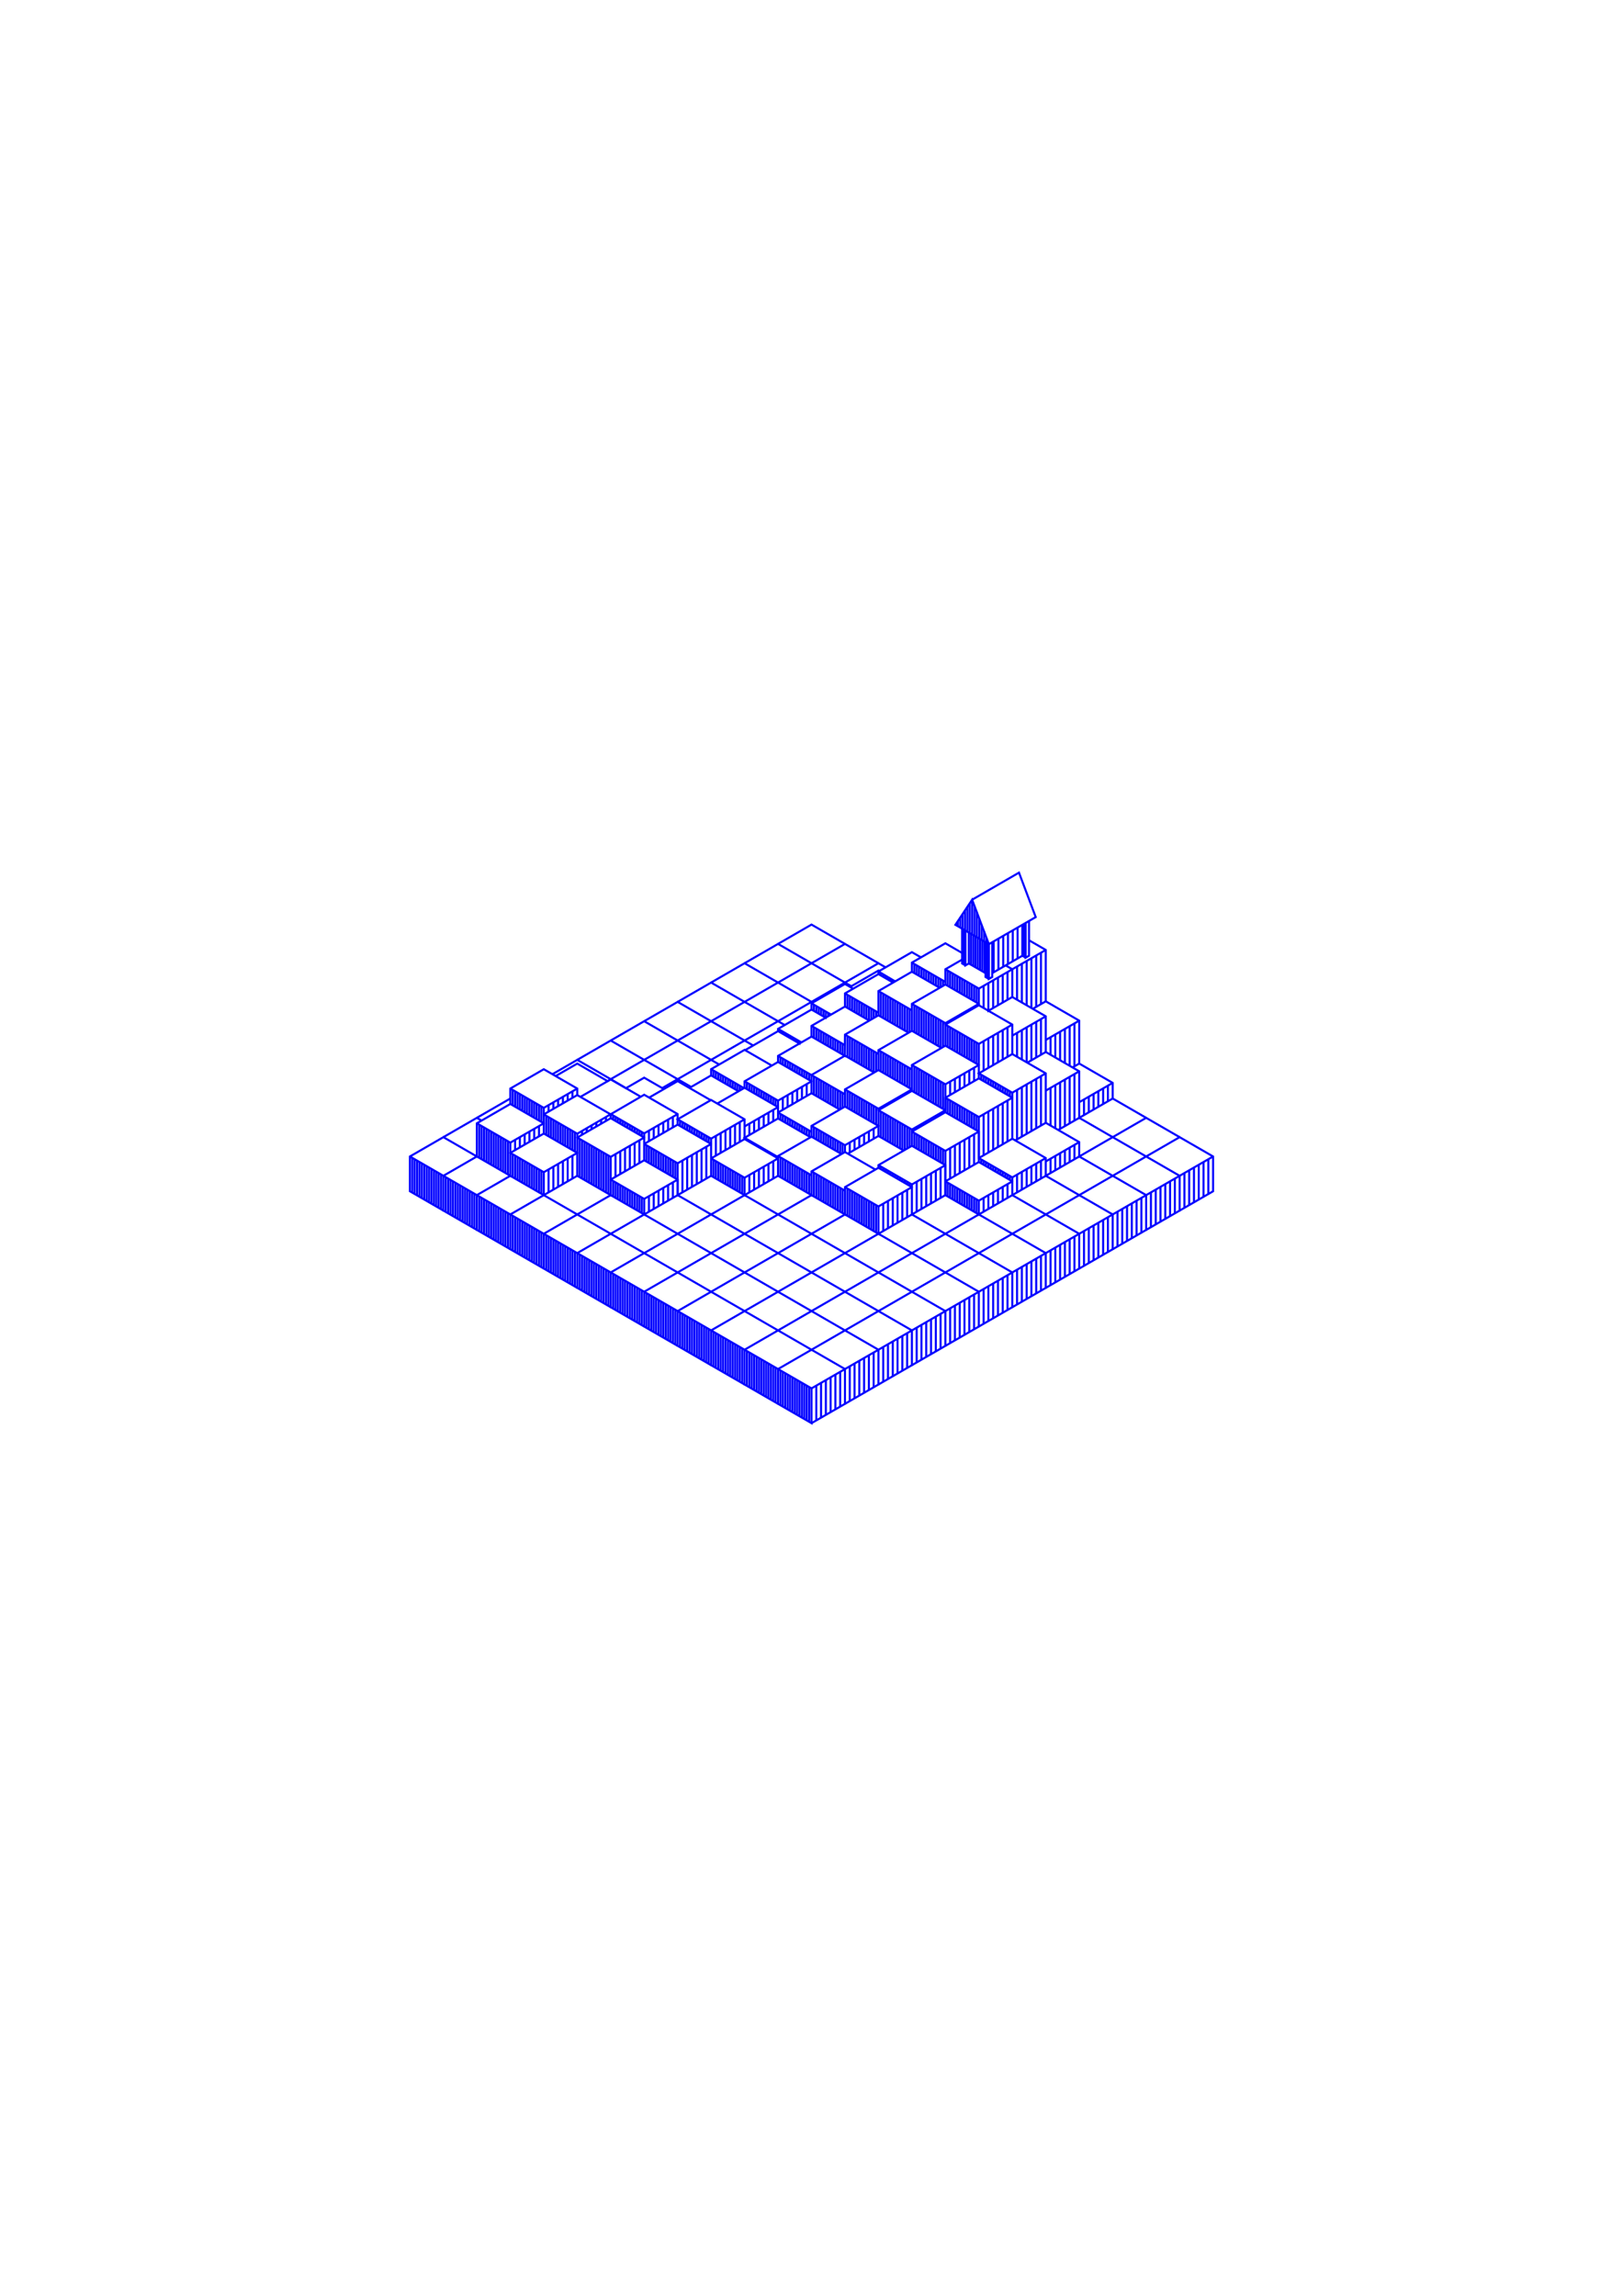 <?xml version="1.0" encoding="utf-8" ?>
<svg xmlns="http://www.w3.org/2000/svg" xmlns:cc="http://creativecommons.org/ns#" xmlns:dc="http://purl.org/dc/elements/1.1/" xmlns:ev="http://www.w3.org/2001/xml-events" xmlns:inkscape="http://www.inkscape.org/namespaces/inkscape" xmlns:rdf="http://www.w3.org/1999/02/22-rdf-syntax-ns#" xmlns:sodipodi="http://sodipodi.sourceforge.net/DTD/sodipodi-0.dtd" xmlns:xlink="http://www.w3.org/1999/xlink" baseProfile="tiny" height="29.7cm" version="1.2" viewBox="0 0 793.701 1122.52" width="21.0cm">
  <defs/>
  <g fill="none" id="layer2" inkscape:groupmode="layer" inkscape:label="2" stroke="#00f" style="display:inline">
    <polyline points="380.485,461.516 396.85,452.067 413.216,461.516"/>
    <line x1="410.878" x2="410.878" y1="462.866" y2="462.866"/>
    <line x1="403.864" x2="403.864" y1="475.014" y2="475.014"/>
    <line x1="395.681" x2="395.681" y1="470.29" y2="470.29"/>
    <line x1="389.837" x2="389.837" y1="475.014" y2="475.014"/>
    <line x1="383.991" x2="383.991" y1="482.438" y2="482.438"/>
    <line x1="387.498" x2="387.498" y1="484.463" y2="484.463"/>
    <line x1="391.005" x2="391.005" y1="486.488" y2="486.488"/>
    <line x1="392.174" x2="392.174" y1="487.163" y2="487.163"/>
    <line x1="395.681" x2="395.681" y1="489.187" y2="489.187"/>
    <line x1="396.85" x2="406.406" y1="490.562" y2="496.079"/>
    <line x1="406.202" x2="406.202" y1="495.961" y2="496.197"/>
    <line x1="405.033" x2="405.033" y1="496.871" y2="495.286"/>
    <polyline points="403.864,494.611 403.757,497.608 396.85,493.62 380.485,503.069 380.485,504.173"/>
    <line x1="380.485" x2="391.922" y1="503.069" y2="509.673"/>
    <polyline points="391.005,509.143 390.966,510.225 380.485,504.173 364.382,513.47"/>
    <line x1="366.457" x2="366.457" y1="510.11" y2="510.11"/>
    <line x1="367.626" x2="367.626" y1="510.785" y2="510.785"/>
    <polyline points="368.329,511.191 364.119,508.76 347.753,518.209 331.387,508.76 315.021,518.209 298.655,508.76 282.29,518.209"/>
    <line x1="286.966" x2="286.966" y1="520.908" y2="520.908"/>
    <line x1="288.135" x2="288.135" y1="521.583" y2="521.583"/>
    <line x1="289.303" x2="289.303" y1="522.258" y2="522.258"/>
    <line x1="293.979" x2="293.979" y1="524.958" y2="524.958"/>
    <line x1="297.486" x2="297.486" y1="526.983" y2="526.983"/>
    <line x1="300.993" x2="300.993" y1="529.007" y2="529.007"/>
    <line x1="302.162" x2="302.162" y1="529.682" y2="529.682"/>
    <line x1="303.331" x2="303.331" y1="524.958" y2="524.958"/>
    <line x1="308.007" x2="308.007" y1="522.258" y2="522.258"/>
    <line x1="313.852" x2="313.852" y1="517.534" y2="517.534"/>
    <line x1="319.697" x2="319.697" y1="520.908" y2="520.908"/>
    <line x1="322.035" x2="322.035" y1="522.258" y2="522.258"/>
    <line x1="326.711" x2="326.711" y1="524.958" y2="524.958"/>
    <line x1="330.218" x2="330.218" y1="526.983" y2="526.983"/>
    <line x1="329.049" x2="329.049" y1="529.007" y2="529.007"/>
    <line x1="333.725" x2="333.725" y1="529.007" y2="529.007"/>
    <line x1="334.894" x2="334.894" y1="529.682" y2="529.682"/>
    <polyline points="337.154,531.937 347.753,525.818 361.173,533.566"/>
    <line x1="360.612" x2="360.612" y1="533.242" y2="530.191"/>
    <line x1="361.781" x2="361.781" y1="530.866" y2="533.215"/>
    <line x1="362.95" x2="362.95" y1="532.54" y2="531.541"/>
    <line x1="363.815" x2="347.753" y1="532.04" y2="522.767"/>
    <line x1="348.922" x2="348.922" y1="523.442" y2="526.493"/>
    <polyline points="347.753,525.818 347.753,522.767 364.119,513.318 377.437,521.007"/>
    <polyline points="380.485,519.247 380.485,516.276 396.85,506.827 413.113,516.217 413.216,505.884 429.582,496.435 444.327,504.947"/>
    <line x1="444.779" x2="444.779" y1="504.686" y2="493.344"/>
    <line x1="443.61" x2="443.61" y1="492.669" y2="504.534"/>
    <line x1="442.441" x2="442.441" y1="503.859" y2="491.994"/>
    <line x1="441.272" x2="441.272" y1="491.319" y2="503.184"/>
    <line x1="440.103" x2="440.103" y1="502.509" y2="490.644"/>
    <line x1="438.934" x2="438.934" y1="489.969" y2="501.834"/>
    <line x1="437.765" x2="437.765" y1="501.159" y2="489.295"/>
    <line x1="436.596" x2="436.596" y1="488.62" y2="500.484"/>
    <line x1="435.427" x2="435.427" y1="499.809" y2="487.945"/>
    <line x1="434.258" x2="434.258" y1="487.163" y2="499.134"/>
    <line x1="433.089" x2="433.089" y1="498.459" y2="486.595"/>
    <line x1="431.92" x2="431.92" y1="485.92" y2="497.784"/>
    <line x1="430.751" x2="430.751" y1="497.11" y2="485.245"/>
    <line x1="429.582" x2="445.948" y1="484.57" y2="494.019"/>
    <line x1="447.117" x2="447.117" y1="491.491" y2="504.686"/>
    <polyline points="445.948,504.012 445.948,490.817 462.314,481.368 478.68,490.817 478.68,491.509"/>
    <line x1="477.511" x2="477.511" y1="490.142" y2="482.691"/>
    <polyline points="478.68,483.366 478.68,490.817 462.314,500.265 445.948,490.817"/>
    <line x1="448.286" x2="448.286" y1="492.166" y2="505.361"/>
    <line x1="449.455" x2="449.455" y1="506.036" y2="492.841"/>
    <line x1="450.624" x2="450.624" y1="493.516" y2="506.711"/>
    <line x1="451.793" x2="451.793" y1="507.386" y2="494.191"/>
    <line x1="452.962" x2="452.962" y1="494.866" y2="508.061"/>
    <line x1="454.131" x2="454.131" y1="508.736" y2="495.541"/>
    <line x1="455.3" x2="455.3" y1="496.216" y2="509.411"/>
    <line x1="456.469" x2="456.469" y1="510.086" y2="496.891"/>
    <line x1="457.638" x2="457.638" y1="497.566" y2="510.761"/>
    <line x1="458.807" x2="458.807" y1="511.436" y2="498.241"/>
    <line x1="459.976" x2="459.976" y1="498.916" y2="512.111"/>
    <polyline points="460.419,512.366 445.948,504.012 429.582,513.46 429.582,523.204"/>
    <line x1="428.413" x2="428.413" y1="523.879" y2="514.657"/>
    <line x1="427.244" x2="427.244" y1="513.982" y2="524.256"/>
    <polyline points="427.502,524.405 413.216,516.157 396.85,525.606 396.85,528.696 380.485,538.145 364.119,528.696"/>
    <line x1="365.288" x2="365.288" y1="529.371" y2="532.54"/>
    <line x1="366.457" x2="366.457" y1="533.215" y2="530.046"/>
    <line x1="367.626" x2="367.626" y1="530.721" y2="533.89"/>
    <line x1="368.795" x2="368.795" y1="534.565" y2="531.396"/>
    <line x1="369.964" x2="369.964" y1="532.071" y2="535.24"/>
    <line x1="371.133" x2="371.133" y1="535.915" y2="532.746"/>
    <line x1="372.302" x2="372.302" y1="533.421" y2="536.59"/>
    <line x1="373.471" x2="373.471" y1="537.264" y2="534.096"/>
    <line x1="374.64" x2="374.64" y1="534.771" y2="537.939"/>
    <line x1="375.809" x2="375.809" y1="538.614" y2="535.446"/>
    <line x1="376.978" x2="376.978" y1="536.12" y2="539.289"/>
    <line x1="378.147" x2="378.147" y1="539.964" y2="536.795"/>
    <line x1="379.316" x2="379.316" y1="537.47" y2="540.639"/>
    <line x1="378.147" x2="378.147" y1="542.664" y2="548.218"/>
    <line x1="375.809" x2="375.809" y1="549.568" y2="544.014"/>
    <line x1="373.471" x2="373.471" y1="545.364" y2="550.918"/>
    <line x1="371.133" x2="371.133" y1="552.267" y2="546.713"/>
    <line x1="368.795" x2="368.795" y1="548.063" y2="553.617"/>
    <line x1="366.457" x2="366.457" y1="554.967" y2="549.413"/>
    <polyline points="364.119,550.763 380.485,541.314 380.485,538.145"/>
    <line x1="382.822" x2="382.822" y1="536.795" y2="542.614"/>
    <line x1="381.654" x2="381.654" y1="544.639" y2="547.543"/>
    <line x1="382.822" x2="382.822" y1="548.218" y2="545.314"/>
    <line x1="383.991" x2="383.991" y1="545.989" y2="548.893"/>
    <line x1="385.161" x2="385.161" y1="549.568" y2="546.664"/>
    <line x1="386.329" x2="386.329" y1="547.339" y2="550.243"/>
    <line x1="387.498" x2="387.498" y1="550.918" y2="548.014"/>
    <line x1="388.668" x2="388.668" y1="548.689" y2="551.592"/>
    <line x1="389.837" x2="389.837" y1="552.267" y2="549.364"/>
    <line x1="391.005" x2="391.005" y1="550.038" y2="552.942"/>
    <line x1="392.174" x2="392.174" y1="553.617" y2="550.713"/>
    <line x1="393.343" x2="393.343" y1="551.388" y2="554.292"/>
    <line x1="394.512" x2="394.512" y1="554.967" y2="552.063"/>
    <line x1="395.681" x2="395.681" y1="552.738" y2="555.642"/>
    <polyline points="396.385,556.048 380.485,546.868 364.119,556.317 380.485,565.766"/>
    <line x1="380.485" x2="396.85" y1="565.229" y2="574.677"/>
    <line x1="395.681" x2="395.681" y1="574.003" y2="583.676"/>
    <line x1="394.512" x2="394.512" y1="583.001" y2="573.328"/>
    <line x1="393.343" x2="393.343" y1="572.653" y2="582.326"/>
    <line x1="392.174" x2="392.174" y1="581.651" y2="571.978"/>
    <line x1="391.005" x2="391.005" y1="571.303" y2="580.976"/>
    <line x1="389.837" x2="389.837" y1="580.301" y2="570.628"/>
    <line x1="388.668" x2="388.668" y1="569.953" y2="579.626"/>
    <line x1="387.498" x2="387.498" y1="578.951" y2="569.278"/>
    <line x1="386.329" x2="386.329" y1="568.603" y2="578.276"/>
    <line x1="385.161" x2="385.161" y1="577.601" y2="567.928"/>
    <line x1="383.991" x2="383.991" y1="567.253" y2="576.926"/>
    <line x1="382.822" x2="382.822" y1="576.251" y2="566.578"/>
    <line x1="381.654" x2="381.654" y1="565.904" y2="575.577"/>
    <polyline points="380.485,574.902 380.485,566.396 364.119,556.947 347.753,566.396 347.753,574.902 347.753,559.328 331.387,549.879 315.021,559.328 315.021,567.302 315.021,556.188 298.655,546.739 282.29,556.188 282.29,563.692 265.924,573.141 249.558,563.692 249.558,558.681"/>
    <line x1="248.389" x2="248.389" y1="558.006" y2="574.227"/>
    <line x1="247.22" x2="247.22" y1="573.552" y2="557.331"/>
    <line x1="246.051" x2="246.051" y1="556.656" y2="572.877"/>
    <line x1="244.882" x2="244.882" y1="572.202" y2="555.981"/>
    <line x1="243.713" x2="243.713" y1="555.306" y2="571.527"/>
    <line x1="242.544" x2="242.544" y1="570.852" y2="554.631"/>
    <line x1="241.375" x2="241.375" y1="553.956" y2="570.177"/>
    <line x1="240.206" x2="240.206" y1="569.502" y2="553.282"/>
    <line x1="239.037" x2="239.037" y1="552.607" y2="568.827"/>
    <line x1="237.868" x2="237.868" y1="568.153" y2="551.932"/>
    <line x1="236.699" x2="236.699" y1="551.257" y2="567.478"/>
    <line x1="235.53" x2="235.53" y1="566.803" y2="550.582"/>
    <line x1="234.361" x2="234.361" y1="549.907" y2="566.128"/>
    <line x1="230.854" x2="230.854" y1="564.103" y2="564.103"/>
    <polyline points="233.192,549.232 249.558,558.681 265.924,549.232 265.924,544.877 282.29,535.428 298.655,544.877 298.655,546.739"/>
    <line x1="299.824" x2="299.824" y1="547.414" y2="545.391"/>
    <line x1="300.993" x2="300.993" y1="546.066" y2="548.089"/>
    <line x1="302.162" x2="302.162" y1="548.764" y2="546.741"/>
    <line x1="303.331" x2="303.331" y1="547.416" y2="549.439"/>
    <line x1="304.5" x2="304.5" y1="550.114" y2="548.091"/>
    <line x1="305.669" x2="305.669" y1="548.766" y2="550.788"/>
    <line x1="306.838" x2="306.838" y1="551.463" y2="549.441"/>
    <line x1="308.007" x2="308.007" y1="550.116" y2="552.138"/>
    <line x1="309.176" x2="309.176" y1="552.813" y2="550.79"/>
    <line x1="310.345" x2="310.345" y1="551.466" y2="553.488"/>
    <line x1="311.514" x2="311.514" y1="554.163" y2="552.14"/>
    <line x1="312.683" x2="312.683" y1="552.815" y2="554.838"/>
    <line x1="313.852" x2="313.852" y1="555.513" y2="553.49"/>
    <line x1="315.021" x2="298.655" y1="554.165" y2="544.716"/>
    <line x1="296.317" x2="296.317" y1="546.227" y2="548.089"/>
    <line x1="293.979" x2="293.979" y1="547.577" y2="549.439"/>
    <line x1="291.642" x2="291.642" y1="548.927" y2="550.788"/>
    <line x1="289.303" x2="289.303" y1="550.276" y2="552.138"/>
    <line x1="286.966" x2="286.966" y1="551.626" y2="553.488"/>
    <line x1="284.627" x2="284.627" y1="552.976" y2="554.838"/>
    <line x1="283.459" x2="283.459" y1="556.863" y2="575.577"/>
    <line x1="284.627" x2="284.627" y1="576.251" y2="557.538"/>
    <line x1="285.796" x2="285.796" y1="558.212" y2="576.926"/>
    <line x1="286.966" x2="286.966" y1="577.601" y2="558.887"/>
    <line x1="288.135" x2="288.135" y1="559.562" y2="578.276"/>
    <line x1="289.303" x2="289.303" y1="578.951" y2="560.237"/>
    <line x1="290.473" x2="290.473" y1="560.912" y2="579.626"/>
    <line x1="291.642" x2="291.642" y1="580.301" y2="561.587"/>
    <line x1="292.81" x2="292.81" y1="562.262" y2="580.976"/>
    <line x1="293.979" x2="293.979" y1="581.651" y2="562.937"/>
    <line x1="295.148" x2="295.148" y1="563.612" y2="582.326"/>
    <line x1="296.317" x2="296.317" y1="583.001" y2="564.287"/>
    <line x1="297.486" x2="297.486" y1="564.962" y2="583.676"/>
    <line x1="299.824" x2="299.824" y1="585.025" y2="577.425"/>
    <line x1="300.993" x2="300.993" y1="578.1" y2="585.7"/>
    <line x1="302.162" x2="302.162" y1="586.375" y2="578.775"/>
    <line x1="303.331" x2="303.331" y1="579.45" y2="587.05"/>
    <line x1="304.5" x2="304.5" y1="587.725" y2="580.125"/>
    <line x1="305.669" x2="305.669" y1="580.8" y2="588.4"/>
    <line x1="306.838" x2="306.838" y1="589.075" y2="581.475"/>
    <line x1="308.007" x2="308.007" y1="582.15" y2="589.75"/>
    <line x1="309.176" x2="309.176" y1="590.425" y2="582.825"/>
    <line x1="310.345" x2="310.345" y1="583.5" y2="591.1"/>
    <line x1="311.514" x2="311.514" y1="591.774" y2="584.174"/>
    <line x1="312.683" x2="312.683" y1="584.849" y2="592.449"/>
    <line x1="313.852" x2="313.852" y1="593.124" y2="585.524"/>
    <polyline points="315.021,586.199 315.021,593.799 298.655,584.351 282.29,593.799 265.924,584.351 249.558,593.799 249.558,610.807 265.924,620.256"/>
    <line x1="264.755" x2="264.755" y1="619.581" y2="602.573"/>
    <line x1="263.586" x2="263.586" y1="601.898" y2="618.906"/>
    <line x1="262.417" x2="262.417" y1="618.231" y2="601.223"/>
    <line x1="261.248" x2="261.248" y1="600.548" y2="617.556"/>
    <line x1="260.079" x2="260.079" y1="616.881" y2="599.874"/>
    <line x1="258.91" x2="258.91" y1="599.199" y2="616.207"/>
    <line x1="257.741" x2="257.741" y1="615.532" y2="598.524"/>
    <line x1="256.572" x2="256.572" y1="597.849" y2="614.857"/>
    <line x1="255.403" x2="255.403" y1="614.182" y2="597.174"/>
    <line x1="254.234" x2="254.234" y1="596.499" y2="613.507"/>
    <line x1="253.065" x2="253.065" y1="612.832" y2="595.824"/>
    <line x1="251.896" x2="251.896" y1="595.149" y2="612.157"/>
    <line x1="250.727" x2="250.727" y1="611.482" y2="594.474"/>
    <line x1="251.896" x2="251.896" y1="592.449" y2="592.449"/>
    <line x1="248.389" x2="248.389" y1="593.124" y2="610.132"/>
    <polyline points="249.558,610.807 233.192,601.358 233.192,584.351 249.558,574.902 265.924,584.351 282.29,574.902 298.655,584.351 298.655,576.75 315.021,567.302 331.387,576.75 331.387,584.351 347.753,574.902 364.119,584.351 364.119,575.845"/>
    <line x1="362.95" x2="362.95" y1="575.17" y2="583.676"/>
    <polyline points="364.119,584.351 380.485,574.902 396.85,584.351 396.85,572.728 413.216,563.279 428.077,571.859"/>
    <polyline points="429.582,570.99 429.582,569.687 445.948,560.239 462.314,569.687 462.314,584.351"/>
    <line x1="463.483" x2="463.483" y1="585.025" y2="578.285"/>
    <polyline points="462.314,577.61 478.68,587.059 495.045,577.61 495.045,575.671"/>
    <line x1="493.876" x2="493.876" y1="574.996" y2="576.935"/>
    <line x1="492.707" x2="492.707" y1="576.26" y2="574.321"/>
    <line x1="491.538" x2="491.538" y1="573.646" y2="575.585"/>
    <line x1="490.369" x2="490.369" y1="574.91" y2="572.971"/>
    <line x1="489.2" x2="489.2" y1="572.296" y2="574.235"/>
    <line x1="488.031" x2="488.031" y1="573.561" y2="571.621"/>
    <line x1="486.863" x2="486.863" y1="570.947" y2="572.886"/>
    <line x1="485.693" x2="485.693" y1="572.211" y2="570.272"/>
    <line x1="484.524" x2="484.524" y1="569.597" y2="571.536"/>
    <line x1="483.356" x2="483.356" y1="570.861" y2="568.922"/>
    <line x1="482.187" x2="482.187" y1="568.247" y2="570.186"/>
    <line x1="481.017" x2="481.017" y1="569.511" y2="567.572"/>
    <line x1="479.849" x2="479.849" y1="566.897" y2="568.836"/>
    <polyline points="478.68,568.161 478.68,553.277 462.314,543.828 445.948,553.277 445.948,560.239"/>
    <line x1="447.117" x2="447.117" y1="560.913" y2="553.951"/>
    <line x1="448.286" x2="448.286" y1="554.626" y2="561.588"/>
    <line x1="449.455" x2="449.455" y1="562.263" y2="555.301"/>
    <line x1="450.624" x2="450.624" y1="555.976" y2="562.938"/>
    <line x1="451.793" x2="451.793" y1="563.613" y2="556.651"/>
    <line x1="452.962" x2="452.962" y1="557.326" y2="564.288"/>
    <line x1="454.131" x2="454.131" y1="564.963" y2="558.001"/>
    <line x1="455.3" x2="455.3" y1="558.676" y2="565.638"/>
    <line x1="456.469" x2="456.469" y1="566.313" y2="559.351"/>
    <line x1="457.638" x2="457.638" y1="560.026" y2="566.988"/>
    <line x1="458.807" x2="458.807" y1="567.663" y2="560.701"/>
    <line x1="459.976" x2="459.976" y1="561.375" y2="568.337"/>
    <line x1="461.145" x2="461.145" y1="569.012" y2="562.05"/>
    <polyline points="462.314,562.725 462.314,584.351 462.314,577.61 478.68,568.161 495.045,577.61 495.045,584.351 511.411,593.799 495.045,584.351 478.68,593.799 478.68,587.059"/>
    <line x1="477.511" x2="477.511" y1="586.384" y2="593.124"/>
    <line x1="476.342" x2="476.342" y1="592.449" y2="585.709"/>
    <line x1="475.173" x2="475.173" y1="585.034" y2="591.774"/>
    <line x1="474.004" x2="474.004" y1="591.1" y2="584.359"/>
    <line x1="472.835" x2="472.835" y1="583.684" y2="590.425"/>
    <line x1="471.666" x2="471.666" y1="589.75" y2="583.009"/>
    <line x1="470.497" x2="470.497" y1="582.334" y2="589.075"/>
    <line x1="469.328" x2="469.328" y1="588.4" y2="581.659"/>
    <line x1="468.159" x2="468.159" y1="580.985" y2="587.725"/>
    <line x1="466.99" x2="466.99" y1="587.05" y2="580.31"/>
    <line x1="465.821" x2="465.821" y1="579.635" y2="586.375"/>
    <line x1="464.652" x2="464.652" y1="585.7" y2="578.96"/>
    <line x1="464.652" x2="464.652" y1="576.26" y2="561.375"/>
    <line x1="466.99" x2="466.99" y1="560.026" y2="574.91"/>
    <line x1="469.328" x2="469.328" y1="573.561" y2="558.676"/>
    <line x1="471.666" x2="471.666" y1="557.326" y2="572.211"/>
    <line x1="474.004" x2="474.004" y1="570.861" y2="555.976"/>
    <line x1="476.342" x2="476.342" y1="554.626" y2="569.511"/>
    <polyline points="478.68,566.222 495.045,556.773 511.411,566.222 511.411,574.902 527.777,565.453 544.143,574.902 560.509,565.453 576.875,574.902 576.875,591.909 560.509,601.358"/>
    <line x1="562.847" x2="562.847" y1="600.009" y2="583.001"/>
    <line x1="565.185" x2="565.185" y1="581.651" y2="598.659"/>
    <line x1="567.523" x2="567.523" y1="597.309" y2="580.301"/>
    <line x1="569.861" x2="569.861" y1="578.951" y2="595.959"/>
    <line x1="572.199" x2="572.199" y1="594.609" y2="577.601"/>
    <line x1="574.537" x2="574.537" y1="576.251" y2="593.259"/>
    <polyline points="576.875,591.909 593.24,582.461 593.24,565.453 576.875,556.004 560.509,565.453 544.143,556.004 527.777,565.453 527.777,558.431 511.411,548.982 496.481,557.602"/>
    <line x1="497.383" x2="497.383" y1="557.082" y2="532.912"/>
    <line x1="499.721" x2="499.721" y1="531.562" y2="555.732"/>
    <line x1="502.059" x2="502.059" y1="554.382" y2="530.212"/>
    <line x1="504.397" x2="504.397" y1="528.862" y2="553.032"/>
    <line x1="506.735" x2="506.735" y1="551.682" y2="527.512"/>
    <line x1="509.073" x2="509.073" y1="526.163" y2="550.332"/>
    <polyline points="511.411,548.982 511.411,524.813 495.045,515.364 478.68,524.813 495.045,534.262 511.411,524.813"/>
    <line x1="516.087" x2="516.087" y1="530.56" y2="551.682"/>
    <polyline points="517.492,552.493 527.777,546.555 544.143,556.004 560.509,546.555 576.875,556.004"/>
    <line x1="562.847" x2="562.847" y1="564.103" y2="564.103"/>
    <line x1="551.157" x2="551.157" y1="570.852" y2="570.852"/>
    <line x1="541.805" x2="541.805" y1="573.552" y2="573.552"/>
    <line x1="538.298" x2="538.298" y1="571.527" y2="571.527"/>
    <line x1="525.439" x2="525.439" y1="566.803" y2="559.781"/>
    <line x1="527.777" x2="511.411" y1="558.431" y2="567.88"/>
    <polyline points="511.411,566.222 495.045,575.671 478.68,566.222 478.68,546.166"/>
    <line x1="477.511" x2="477.511" y1="545.491" y2="552.602"/>
    <polyline points="478.68,553.277 462.314,562.725 445.948,553.277 445.948,552.281"/>
    <line x1="444.779" x2="444.779" y1="551.606" y2="560.913"/>
    <line x1="443.61" x2="443.61" y1="561.588" y2="550.931"/>
    <line x1="442.441" x2="442.441" y1="550.256" y2="562.263"/>
    <polyline points="441.93,562.558 429.582,555.429 414.601,564.079"/>
    <line x1="415.554" x2="415.554" y1="563.528" y2="558.596"/>
    <line x1="413.216" x2="413.216" y1="559.946" y2="563.279"/>
    <line x1="412.047" x2="412.047" y1="563.954" y2="559.27"/>
    <line x1="410.878" x2="410.878" y1="558.596" y2="563.879"/>
    <polyline points="411.528,564.254 396.85,555.78 380.485,565.229 380.485,566.396 364.119,575.845 347.753,566.396"/>
    <line x1="348.922" x2="348.922" y1="567.071" y2="575.577"/>
    <line x1="350.091" x2="350.091" y1="576.251" y2="567.746"/>
    <line x1="351.26" x2="351.26" y1="568.421" y2="576.926"/>
    <line x1="352.429" x2="352.429" y1="577.601" y2="569.096"/>
    <line x1="353.598" x2="353.598" y1="569.771" y2="578.276"/>
    <line x1="354.767" x2="354.767" y1="578.951" y2="570.446"/>
    <line x1="355.936" x2="355.936" y1="571.121" y2="579.626"/>
    <line x1="357.105" x2="357.105" y1="580.301" y2="571.796"/>
    <line x1="358.274" x2="358.274" y1="572.471" y2="580.976"/>
    <line x1="359.443" x2="359.443" y1="581.651" y2="573.145"/>
    <line x1="360.612" x2="360.612" y1="573.82" y2="582.326"/>
    <line x1="361.781" x2="361.781" y1="583.001" y2="574.495"/>
    <line x1="366.457" x2="366.457" y1="574.495" y2="583.001"/>
    <line x1="368.795" x2="368.795" y1="581.651" y2="573.145"/>
    <line x1="371.133" x2="371.133" y1="571.796" y2="580.301"/>
    <line x1="373.471" x2="373.471" y1="578.951" y2="570.446"/>
    <line x1="375.809" x2="375.809" y1="569.096" y2="577.601"/>
    <line x1="378.147" x2="378.147" y1="576.251" y2="567.746"/>
    <line x1="379.316" x2="379.316" y1="565.721" y2="565.091"/>
    <line x1="378.147" x2="378.147" y1="565.047" y2="564.416"/>
    <line x1="376.978" x2="376.978" y1="564.372" y2="563.741"/>
    <line x1="375.809" x2="375.809" y1="563.697" y2="563.066"/>
    <line x1="374.64" x2="374.64" y1="563.022" y2="562.391"/>
    <line x1="373.471" x2="373.471" y1="562.347" y2="561.716"/>
    <line x1="372.302" x2="372.302" y1="561.672" y2="561.041"/>
    <line x1="371.133" x2="371.133" y1="560.997" y2="560.366"/>
    <line x1="369.964" x2="369.964" y1="560.322" y2="559.692"/>
    <line x1="368.795" x2="368.795" y1="559.647" y2="559.016"/>
    <line x1="367.626" x2="367.626" y1="558.972" y2="558.342"/>
    <line x1="366.457" x2="366.457" y1="558.297" y2="557.667"/>
    <line x1="365.288" x2="365.288" y1="557.622" y2="556.992"/>
    <polyline points="364.119,556.947 364.119,547.279 347.753,537.831 331.387,547.279 347.753,556.728 364.119,547.279"/>
    <line x1="361.781" x2="361.781" y1="548.629" y2="558.297"/>
    <line x1="359.443" x2="359.443" y1="559.647" y2="549.979"/>
    <line x1="357.105" x2="357.105" y1="551.329" y2="560.997"/>
    <line x1="354.767" x2="354.767" y1="562.347" y2="552.679"/>
    <line x1="352.429" x2="352.429" y1="554.029" y2="563.697"/>
    <line x1="350.091" x2="350.091" y1="565.047" y2="555.378"/>
    <polyline points="347.753,556.728 347.753,559.328 331.387,568.777 315.021,559.328"/>
    <line x1="316.19" x2="316.19" y1="560.003" y2="567.976"/>
    <line x1="317.359" x2="317.359" y1="568.651" y2="560.678"/>
    <line x1="318.528" x2="318.528" y1="561.352" y2="569.326"/>
    <line x1="319.697" x2="319.697" y1="570.001" y2="562.028"/>
    <line x1="320.866" x2="320.866" y1="562.702" y2="570.676"/>
    <line x1="322.035" x2="322.035" y1="571.351" y2="563.377"/>
    <line x1="323.204" x2="323.204" y1="564.052" y2="572.026"/>
    <line x1="324.373" x2="324.373" y1="572.701" y2="564.727"/>
    <line x1="325.542" x2="325.542" y1="565.402" y2="573.376"/>
    <line x1="326.711" x2="326.711" y1="574.051" y2="566.077"/>
    <line x1="327.88" x2="327.88" y1="566.752" y2="574.726"/>
    <line x1="329.049" x2="329.049" y1="575.4" y2="567.427"/>
    <line x1="330.218" x2="330.218" y1="568.102" y2="576.075"/>
    <polyline points="331.387,576.75 315.021,586.199 298.655,576.75 298.655,565.637"/>
    <line x1="300.993" x2="300.993" y1="564.287" y2="575.4"/>
    <line x1="303.331" x2="303.331" y1="574.051" y2="562.937"/>
    <line x1="305.669" x2="305.669" y1="561.587" y2="572.701"/>
    <line x1="308.007" x2="308.007" y1="571.351" y2="560.237"/>
    <line x1="310.345" x2="310.345" y1="558.887" y2="570.001"/>
    <line x1="312.683" x2="312.683" y1="568.651" y2="557.538"/>
    <line x1="317.359" x2="317.359" y1="557.978" y2="552.815"/>
    <line x1="319.697" x2="319.697" y1="551.466" y2="556.628"/>
    <line x1="322.035" x2="322.035" y1="555.278" y2="550.116"/>
    <line x1="324.373" x2="324.373" y1="548.766" y2="553.928"/>
    <line x1="326.711" x2="326.711" y1="552.579" y2="547.416"/>
    <line x1="329.049" x2="329.049" y1="546.066" y2="551.229"/>
    <polyline points="331.387,549.879 331.387,544.716 315.021,535.268 282.29,554.326 265.924,544.877 265.924,541.688 282.29,532.239"/>
    <line x1="279.952" x2="279.952" y1="533.589" y2="536.778"/>
    <polyline points="282.29,535.428 282.29,532.239 265.924,522.79 249.558,532.239 249.558,539.783"/>
    <line x1="250.727" x2="250.727" y1="540.458" y2="532.914"/>
    <line x1="251.896" x2="251.896" y1="533.589" y2="541.133"/>
    <line x1="253.065" x2="253.065" y1="541.808" y2="534.264"/>
    <line x1="254.234" x2="254.234" y1="534.939" y2="542.483"/>
    <line x1="255.403" x2="255.403" y1="543.158" y2="535.614"/>
    <line x1="256.572" x2="256.572" y1="536.289" y2="543.833"/>
    <line x1="257.741" x2="257.741" y1="544.508" y2="536.964"/>
    <line x1="258.91" x2="258.91" y1="537.639" y2="545.183"/>
    <line x1="260.079" x2="260.079" y1="545.857" y2="538.313"/>
    <line x1="261.248" x2="261.248" y1="538.988" y2="546.532"/>
    <line x1="262.417" x2="262.417" y1="547.207" y2="539.663"/>
    <line x1="263.586" x2="263.586" y1="540.338" y2="547.882"/>
    <line x1="264.755" x2="264.755" y1="548.557" y2="541.013"/>
    <line x1="265.924" x2="249.558" y1="541.688" y2="532.239"/>
    <line x1="249.558" x2="233.192" y1="537.106" y2="546.555"/>
    <polyline points="235.51,547.894 233.192,546.555 216.826,556.004"/>
    <line x1="208.643" x2="208.643" y1="570.177" y2="587.185"/>
    <line x1="209.812" x2="209.812" y1="587.86" y2="570.852"/>
    <line x1="210.981" x2="210.981" y1="571.527" y2="588.535"/>
    <line x1="212.15" x2="212.15" y1="589.21" y2="572.202"/>
    <line x1="213.319" x2="213.319" y1="572.877" y2="589.885"/>
    <line x1="214.488" x2="214.488" y1="590.56" y2="573.552"/>
    <line x1="215.657" x2="215.657" y1="574.227" y2="591.235"/>
    <polyline points="216.826,591.909 200.46,582.461 200.46,565.453 216.826,556.004 233.192,565.453 233.192,549.232 249.558,539.783 265.924,549.232 265.924,554.243"/>
    <line x1="267.093" x2="267.093" y1="554.918" y2="545.552"/>
    <line x1="268.262" x2="268.262" y1="546.227" y2="555.593"/>
    <line x1="269.431" x2="269.431" y1="556.268" y2="546.902"/>
    <line x1="270.6" x2="270.6" y1="547.577" y2="556.943"/>
    <line x1="271.769" x2="271.769" y1="557.618" y2="548.252"/>
    <line x1="272.938" x2="272.938" y1="548.927" y2="558.293"/>
    <line x1="274.107" x2="274.107" y1="558.968" y2="549.601"/>
    <line x1="275.276" x2="275.276" y1="550.276" y2="559.643"/>
    <line x1="276.445" x2="276.445" y1="560.317" y2="550.951"/>
    <line x1="277.614" x2="277.614" y1="551.626" y2="560.992"/>
    <line x1="278.783" x2="278.783" y1="561.667" y2="552.301"/>
    <line x1="279.952" x2="279.952" y1="552.976" y2="562.342"/>
    <line x1="281.121" x2="281.121" y1="563.017" y2="553.651"/>
    <polyline points="282.29,554.326 282.29,556.188 298.655,565.637 315.021,556.188 315.021,554.165 331.387,544.716"/>
    <line x1="332.556" x2="332.556" y1="547.954" y2="550.554"/>
    <line x1="333.725" x2="333.725" y1="551.229" y2="548.629"/>
    <line x1="334.894" x2="334.894" y1="549.304" y2="551.904"/>
    <line x1="336.063" x2="336.063" y1="552.579" y2="549.979"/>
    <line x1="337.232" x2="337.232" y1="550.654" y2="553.254"/>
    <line x1="338.401" x2="338.401" y1="553.928" y2="551.329"/>
    <line x1="339.57" x2="339.57" y1="552.004" y2="554.603"/>
    <line x1="340.739" x2="340.739" y1="555.278" y2="552.679"/>
    <line x1="341.908" x2="341.908" y1="553.354" y2="555.953"/>
    <line x1="343.077" x2="343.077" y1="556.628" y2="554.029"/>
    <line x1="344.246" x2="344.246" y1="554.703" y2="557.303"/>
    <line x1="345.415" x2="345.415" y1="557.978" y2="555.378"/>
    <line x1="346.584" x2="346.584" y1="556.053" y2="558.653"/>
    <line x1="345.415" x2="345.415" y1="560.678" y2="576.251"/>
    <line x1="343.077" x2="343.077" y1="577.601" y2="562.028"/>
    <line x1="340.739" x2="340.739" y1="563.377" y2="578.951"/>
    <line x1="338.401" x2="338.401" y1="580.301" y2="564.727"/>
    <line x1="336.063" x2="336.063" y1="566.077" y2="581.651"/>
    <line x1="333.725" x2="333.725" y1="583.001" y2="567.427"/>
    <line x1="331.387" x2="331.387" y1="568.777" y2="584.351"/>
    <line x1="329.049" x2="329.049" y1="585.7" y2="578.1"/>
    <line x1="326.711" x2="326.711" y1="579.45" y2="587.05"/>
    <line x1="324.373" x2="324.373" y1="588.4" y2="580.8"/>
    <line x1="322.035" x2="322.035" y1="582.15" y2="589.75"/>
    <line x1="319.697" x2="319.697" y1="591.1" y2="583.5"/>
    <line x1="317.359" x2="317.359" y1="584.849" y2="592.449"/>
    <polyline points="315.021,593.799 331.387,584.351 347.753,593.799 364.119,584.351 380.485,593.799 396.85,584.351 413.216,593.799 413.216,580.439 429.582,570.99 445.948,580.439 445.948,593.799 462.314,584.351 478.68,593.799"/>
    <line x1="481.017" x2="481.017" y1="592.449" y2="585.709"/>
    <line x1="483.356" x2="483.356" y1="584.359" y2="591.1"/>
    <line x1="485.693" x2="485.693" y1="589.75" y2="583.009"/>
    <line x1="488.031" x2="488.031" y1="581.659" y2="588.4"/>
    <line x1="490.369" x2="490.369" y1="587.05" y2="580.31"/>
    <line x1="492.707" x2="492.707" y1="578.96" y2="585.7"/>
    <polyline points="495.045,584.351 511.411,574.902 527.777,584.351 544.143,574.902 560.509,584.351 560.509,601.358 544.143,610.807"/>
    <line x1="541.805" x2="541.805" y1="612.157" y2="595.149"/>
    <line x1="539.467" x2="539.467" y1="596.499" y2="613.507"/>
    <line x1="537.129" x2="537.129" y1="614.857" y2="597.849"/>
    <line x1="534.791" x2="534.791" y1="599.199" y2="616.207"/>
    <line x1="532.453" x2="532.453" y1="617.556" y2="600.548"/>
    <line x1="530.115" x2="530.115" y1="601.898" y2="618.906"/>
    <polyline points="527.777,620.256 544.143,610.807 544.143,593.799 527.777,584.351 511.411,593.799"/>
    <line x1="513.749" x2="513.749" y1="592.449" y2="592.449"/>
    <line x1="504.397" x2="504.397" y1="597.849" y2="597.849"/>
    <line x1="499.721" x2="499.721" y1="605.948" y2="605.948"/>
    <line x1="497.383" x2="497.383" y1="604.598" y2="604.598"/>
    <line x1="496.214" x2="496.214" y1="603.923" y2="603.923"/>
    <line x1="493.876" x2="493.876" y1="602.573" y2="602.573"/>
    <line x1="490.369" x2="490.369" y1="600.548" y2="600.548"/>
    <line x1="489.2" x2="489.2" y1="599.874" y2="599.874"/>
    <line x1="490.369" x2="490.369" y1="605.948" y2="605.948"/>
    <line x1="488.031" x2="488.031" y1="607.298" y2="607.298"/>
    <line x1="481.017" x2="481.017" y1="611.347" y2="611.347"/>
    <line x1="479.849" x2="479.849" y1="613.372" y2="613.372"/>
    <line x1="481.017" x2="481.017" y1="614.047" y2="614.047"/>
    <line x1="476.342" x2="476.342" y1="614.047" y2="614.047"/>
    <line x1="476.342" x2="476.342" y1="611.347" y2="611.347"/>
    <line x1="472.835" x2="472.835" y1="609.322" y2="609.322"/>
    <line x1="469.328" x2="469.328" y1="607.298" y2="607.298"/>
    <line x1="466.99" x2="466.99" y1="605.948" y2="605.948"/>
    <line x1="474.004" x2="474.004" y1="615.397" y2="615.397"/>
    <line x1="466.99" x2="466.99" y1="619.446" y2="619.446"/>
    <line x1="466.99" x2="466.99" y1="624.845" y2="624.845"/>
    <line x1="474.004" x2="474.004" y1="634.294" y2="651.302"/>
    <line x1="471.666" x2="471.666" y1="652.652" y2="635.644"/>
    <line x1="469.328" x2="469.328" y1="636.994" y2="654.002"/>
    <line x1="466.99" x2="466.99" y1="655.352" y2="638.344"/>
    <line x1="464.652" x2="464.652" y1="639.694" y2="656.701"/>
    <polyline points="462.314,658.051 478.68,648.602 478.68,631.595 462.314,622.146 445.948,631.595 429.582,622.146 413.216,631.595 396.85,622.146 380.485,631.595 364.119,622.146 347.753,631.595 331.387,622.146 315.021,631.595 315.021,648.602 331.387,658.051"/>
    <line x1="330.218" x2="330.218" y1="657.376" y2="640.369"/>
    <line x1="329.049" x2="329.049" y1="639.694" y2="656.701"/>
    <line x1="327.88" x2="327.88" y1="656.027" y2="639.019"/>
    <line x1="326.711" x2="326.711" y1="638.344" y2="655.352"/>
    <line x1="325.542" x2="325.542" y1="654.677" y2="637.669"/>
    <line x1="324.373" x2="324.373" y1="636.994" y2="654.002"/>
    <line x1="323.204" x2="323.204" y1="653.327" y2="636.319"/>
    <line x1="322.035" x2="322.035" y1="635.644" y2="652.652"/>
    <line x1="320.866" x2="320.866" y1="651.977" y2="634.969"/>
    <line x1="319.697" x2="319.697" y1="634.294" y2="651.302"/>
    <line x1="318.528" x2="318.528" y1="650.627" y2="633.619"/>
    <line x1="317.359" x2="317.359" y1="632.944" y2="649.952"/>
    <line x1="316.19" x2="316.19" y1="649.277" y2="632.269"/>
    <line x1="313.852" x2="313.852" y1="630.92" y2="647.928"/>
    <line x1="312.683" x2="312.683" y1="647.253" y2="630.245"/>
    <line x1="311.514" x2="311.514" y1="629.57" y2="646.578"/>
    <line x1="310.345" x2="310.345" y1="645.903" y2="628.895"/>
    <line x1="309.176" x2="309.176" y1="628.22" y2="645.228"/>
    <line x1="308.007" x2="308.007" y1="644.553" y2="627.545"/>
    <line x1="306.838" x2="306.838" y1="626.87" y2="643.878"/>
    <line x1="305.669" x2="305.669" y1="643.203" y2="626.195"/>
    <line x1="304.5" x2="304.5" y1="625.52" y2="642.528"/>
    <line x1="303.331" x2="303.331" y1="641.853" y2="624.845"/>
    <line x1="302.162" x2="302.162" y1="624.17" y2="641.178"/>
    <line x1="300.993" x2="300.993" y1="640.503" y2="623.496"/>
    <line x1="299.824" x2="299.824" y1="622.821" y2="639.828"/>
    <polyline points="298.655,639.154 282.29,629.705 282.29,612.697 298.655,603.248 315.021,612.697 331.387,603.248 347.753,612.697 364.119,603.248 380.485,612.697 396.85,603.248 413.216,612.697 429.582,603.248 445.948,612.697 462.314,603.248 478.68,612.697 495.045,603.248 511.411,612.697 511.411,629.705 495.045,639.154"/>
    <line x1="492.707" x2="492.707" y1="640.503" y2="623.496"/>
    <line x1="493.876" x2="493.876" y1="621.471" y2="621.471"/>
    <line x1="497.383" x2="497.383" y1="620.796" y2="637.804"/>
    <line x1="499.721" x2="499.721" y1="636.454" y2="619.446"/>
    <line x1="502.059" x2="502.059" y1="618.096" y2="635.104"/>
    <line x1="504.397" x2="504.397" y1="633.754" y2="616.746"/>
    <line x1="506.735" x2="506.735" y1="615.397" y2="632.404"/>
    <line x1="509.073" x2="509.073" y1="631.055" y2="614.047"/>
    <line x1="509.073" x2="509.073" y1="611.347" y2="611.347"/>
    <line x1="505.566" x2="505.566" y1="609.322" y2="609.322"/>
    <line x1="502.059" x2="502.059" y1="607.298" y2="607.298"/>
    <line x1="513.749" x2="513.749" y1="611.347" y2="628.355"/>
    <polyline points="511.411,629.705 527.777,620.256 527.777,603.248 511.411,593.799 495.045,603.248 478.68,593.799 462.314,603.248 445.948,593.799 429.582,603.248"/>
    <line x1="428.413" x2="428.413" y1="602.573" y2="589.213"/>
    <line x1="427.244" x2="427.244" y1="588.538" y2="601.898"/>
    <line x1="426.075" x2="426.075" y1="601.223" y2="587.863"/>
    <line x1="424.906" x2="424.906" y1="587.188" y2="600.548"/>
    <line x1="423.737" x2="423.737" y1="599.874" y2="586.514"/>
    <line x1="422.568" x2="422.568" y1="585.839" y2="599.199"/>
    <line x1="421.399" x2="421.399" y1="598.524" y2="585.164"/>
    <line x1="420.23" x2="420.23" y1="584.489" y2="597.849"/>
    <line x1="419.061" x2="419.061" y1="597.174" y2="583.814"/>
    <line x1="417.892" x2="417.892" y1="583.139" y2="596.499"/>
    <line x1="416.723" x2="416.723" y1="595.824" y2="582.464"/>
    <line x1="415.554" x2="415.554" y1="581.789" y2="595.149"/>
    <line x1="414.385" x2="414.385" y1="594.474" y2="581.114"/>
    <polyline points="413.216,580.439 429.582,589.888 445.948,580.439 445.948,579.136 462.314,569.687"/>
    <line x1="459.976" x2="459.976" y1="571.037" y2="585.7"/>
    <line x1="457.638" x2="457.638" y1="587.05" y2="572.387"/>
    <line x1="455.3" x2="455.3" y1="573.737" y2="588.4"/>
    <line x1="452.962" x2="452.962" y1="589.75" y2="575.087"/>
    <line x1="450.624" x2="450.624" y1="576.437" y2="591.1"/>
    <line x1="448.286" x2="448.286" y1="592.449" y2="577.786"/>
    <line x1="445.948" x2="429.582" y1="579.136" y2="569.687"/>
    <line x1="430.751" x2="430.751" y1="570.362" y2="571.665"/>
    <line x1="431.92" x2="431.92" y1="571.037" y2="572.34"/>
    <line x1="433.089" x2="433.089" y1="571.712" y2="573.015"/>
    <line x1="434.258" x2="434.258" y1="572.387" y2="573.69"/>
    <line x1="435.427" x2="435.427" y1="573.062" y2="574.365"/>
    <line x1="436.596" x2="436.596" y1="573.737" y2="575.04"/>
    <line x1="437.765" x2="437.765" y1="574.412" y2="575.715"/>
    <line x1="438.934" x2="438.934" y1="575.087" y2="576.39"/>
    <line x1="440.103" x2="440.103" y1="575.762" y2="577.065"/>
    <line x1="441.272" x2="441.272" y1="576.437" y2="577.74"/>
    <line x1="442.441" x2="442.441" y1="577.111" y2="578.414"/>
    <line x1="443.61" x2="443.61" y1="577.786" y2="579.089"/>
    <line x1="444.779" x2="444.779" y1="578.461" y2="579.764"/>
    <line x1="443.61" x2="443.61" y1="581.789" y2="595.149"/>
    <line x1="441.272" x2="441.272" y1="596.499" y2="583.139"/>
    <line x1="438.934" x2="438.934" y1="584.489" y2="597.849"/>
    <line x1="436.596" x2="436.596" y1="599.199" y2="585.839"/>
    <line x1="434.258" x2="434.258" y1="587.188" y2="600.548"/>
    <line x1="431.92" x2="431.92" y1="601.898" y2="588.538"/>
    <polyline points="429.582,589.888 429.582,603.248 413.216,593.799 396.85,603.248 380.485,593.799 364.119,603.248 347.753,593.799 331.387,603.248 315.021,593.799 298.655,603.248 282.29,593.799 265.924,603.248 265.924,620.256 282.29,629.705"/>
    <line x1="283.459" x2="283.459" y1="630.38" y2="613.372"/>
    <line x1="284.627" x2="284.627" y1="614.047" y2="631.055"/>
    <line x1="285.796" x2="285.796" y1="631.73" y2="614.722"/>
    <line x1="286.966" x2="286.966" y1="615.397" y2="632.404"/>
    <line x1="288.135" x2="288.135" y1="633.079" y2="616.072"/>
    <line x1="289.303" x2="289.303" y1="616.746" y2="633.754"/>
    <line x1="290.473" x2="290.473" y1="634.429" y2="617.421"/>
    <line x1="291.642" x2="291.642" y1="618.096" y2="635.104"/>
    <line x1="292.81" x2="292.81" y1="635.779" y2="618.771"/>
    <line x1="293.979" x2="293.979" y1="619.446" y2="636.454"/>
    <line x1="295.148" x2="295.148" y1="637.129" y2="620.121"/>
    <line x1="296.317" x2="296.317" y1="620.796" y2="637.804"/>
    <line x1="297.486" x2="297.486" y1="638.479" y2="621.471"/>
    <line x1="303.331" x2="303.331" y1="619.446" y2="619.446"/>
    <line x1="305.669" x2="305.669" y1="618.096" y2="618.096"/>
    <line x1="312.683" x2="312.683" y1="614.047" y2="614.047"/>
    <line x1="313.852" x2="313.852" y1="612.022" y2="612.022"/>
    <line x1="312.683" x2="312.683" y1="611.347" y2="611.347"/>
    <line x1="309.176" x2="309.176" y1="609.322" y2="609.322"/>
    <line x1="305.669" x2="305.669" y1="607.298" y2="607.298"/>
    <line x1="303.331" x2="303.331" y1="605.948" y2="605.948"/>
    <line x1="300.993" x2="300.993" y1="604.598" y2="604.598"/>
    <line x1="303.331" x2="303.331" y1="600.548" y2="600.548"/>
    <line x1="296.317" x2="296.317" y1="604.598" y2="604.598"/>
    <line x1="293.979" x2="293.979" y1="605.948" y2="605.948"/>
    <line x1="291.642" x2="291.642" y1="607.298" y2="607.298"/>
    <line x1="292.81" x2="292.81" y1="599.874" y2="599.874"/>
    <line x1="289.303" x2="289.303" y1="597.849" y2="597.849"/>
    <line x1="279.952" x2="279.952" y1="592.449" y2="592.449"/>
    <line x1="278.783" x2="278.783" y1="591.774" y2="591.774"/>
    <line x1="276.445" x2="276.445" y1="590.425" y2="590.425"/>
    <line x1="270.6" x2="270.6" y1="581.651" y2="570.441"/>
    <line x1="268.262" x2="268.262" y1="571.791" y2="583.001"/>
    <line x1="265.924" x2="265.924" y1="584.351" y2="573.141"/>
    <line x1="264.755" x2="264.755" y1="572.466" y2="583.676"/>
    <line x1="263.586" x2="263.586" y1="583.001" y2="571.791"/>
    <line x1="262.417" x2="262.417" y1="571.116" y2="582.326"/>
    <line x1="261.248" x2="261.248" y1="581.651" y2="570.441"/>
    <line x1="260.079" x2="260.079" y1="569.766" y2="580.976"/>
    <line x1="258.91" x2="258.91" y1="580.301" y2="569.091"/>
    <line x1="257.741" x2="257.741" y1="568.416" y2="579.626"/>
    <line x1="256.572" x2="256.572" y1="578.951" y2="567.741"/>
    <line x1="255.403" x2="255.403" y1="567.067" y2="578.276"/>
    <line x1="254.234" x2="254.234" y1="577.601" y2="566.392"/>
    <line x1="253.065" x2="253.065" y1="565.717" y2="576.926"/>
    <line x1="251.896" x2="251.896" y1="576.251" y2="565.042"/>
    <line x1="250.727" x2="250.727" y1="564.367" y2="575.577"/>
    <line x1="240.206" x2="240.206" y1="580.301" y2="580.301"/>
    <line x1="236.699" x2="236.699" y1="586.375" y2="603.383"/>
    <line x1="237.868" x2="237.868" y1="604.058" y2="587.05"/>
    <line x1="239.037" x2="239.037" y1="587.725" y2="604.733"/>
    <line x1="240.206" x2="240.206" y1="605.408" y2="588.4"/>
    <line x1="241.375" x2="241.375" y1="589.075" y2="606.083"/>
    <line x1="242.544" x2="242.544" y1="606.758" y2="589.75"/>
    <line x1="243.713" x2="243.713" y1="590.425" y2="607.433"/>
    <line x1="244.882" x2="244.882" y1="608.107" y2="591.1"/>
    <line x1="246.051" x2="246.051" y1="591.774" y2="608.782"/>
    <line x1="247.22" x2="247.22" y1="609.457" y2="592.449"/>
    <line x1="235.53" x2="235.53" y1="585.7" y2="602.708"/>
    <line x1="234.361" x2="234.361" y1="602.033" y2="585.025"/>
    <line x1="232.023" x2="232.023" y1="583.676" y2="600.683"/>
    <polyline points="233.192,601.358 216.826,591.909 216.826,574.902 233.192,565.453 249.558,574.902 249.558,563.692 265.924,554.243 282.29,563.692 282.29,574.902"/>
    <line x1="279.952" x2="279.952" y1="576.251" y2="565.042"/>
    <line x1="277.614" x2="277.614" y1="566.392" y2="577.601"/>
    <line x1="275.276" x2="275.276" y1="578.951" y2="567.741"/>
    <line x1="272.938" x2="272.938" y1="569.091" y2="580.301"/>
    <line x1="267.093" x2="267.093" y1="603.923" y2="620.931"/>
    <line x1="268.262" x2="268.262" y1="621.606" y2="604.598"/>
    <line x1="269.431" x2="269.431" y1="605.273" y2="622.281"/>
    <line x1="270.6" x2="270.6" y1="622.956" y2="605.948"/>
    <line x1="271.769" x2="271.769" y1="606.623" y2="623.631"/>
    <line x1="272.938" x2="272.938" y1="624.306" y2="607.298"/>
    <line x1="274.107" x2="274.107" y1="607.972" y2="624.98"/>
    <line x1="275.276" x2="275.276" y1="625.655" y2="608.647"/>
    <line x1="276.445" x2="276.445" y1="609.322" y2="626.33"/>
    <line x1="277.614" x2="277.614" y1="627.005" y2="609.997"/>
    <line x1="278.783" x2="278.783" y1="610.672" y2="627.68"/>
    <line x1="279.952" x2="279.952" y1="628.355" y2="611.347"/>
    <line x1="281.121" x2="281.121" y1="612.022" y2="629.03"/>
    <line x1="284.627" x2="284.627" y1="611.347" y2="611.347"/>
    <line x1="316.19" x2="316.19" y1="613.372" y2="613.372"/>
    <line x1="317.359" x2="317.359" y1="614.047" y2="614.047"/>
    <line x1="318.528" x2="318.528" y1="614.722" y2="614.722"/>
    <line x1="319.697" x2="319.697" y1="615.397" y2="615.397"/>
    <line x1="323.204" x2="323.204" y1="617.421" y2="617.421"/>
    <line x1="326.711" x2="326.711" y1="619.446" y2="619.446"/>
    <line x1="326.711" x2="326.711" y1="624.845" y2="624.845"/>
    <line x1="317.359" x2="317.359" y1="611.347" y2="611.347"/>
    <line x1="324.373" x2="324.373" y1="607.298" y2="607.298"/>
    <line x1="326.711" x2="326.711" y1="605.948" y2="605.948"/>
    <line x1="325.542" x2="325.542" y1="599.874" y2="599.874"/>
    <line x1="318.528" x2="318.528" y1="595.824" y2="595.824"/>
    <line x1="340.739" x2="340.739" y1="597.849" y2="597.849"/>
    <line x1="338.401" x2="338.401" y1="607.298" y2="607.298"/>
    <line x1="341.908" x2="341.908" y1="609.322" y2="609.322"/>
    <line x1="345.415" x2="345.415" y1="614.047" y2="614.047"/>
    <line x1="350.091" x2="350.091" y1="611.347" y2="611.347"/>
    <line x1="352.429" x2="352.429" y1="615.397" y2="615.397"/>
    <line x1="357.105" x2="357.105" y1="607.298" y2="607.298"/>
    <line x1="361.781" x2="361.781" y1="601.898" y2="601.898"/>
    <line x1="365.288" x2="365.288" y1="603.923" y2="603.923"/>
    <line x1="368.795" x2="368.795" y1="605.948" y2="605.948"/>
    <line x1="371.133" x2="371.133" y1="607.298" y2="607.298"/>
    <line x1="372.302" x2="372.302" y1="607.972" y2="607.972"/>
    <line x1="374.64" x2="374.64" y1="609.322" y2="609.322"/>
    <line x1="375.809" x2="375.809" y1="609.997" y2="609.997"/>
    <line x1="378.147" x2="378.147" y1="611.347" y2="611.347"/>
    <line x1="385.161" x2="385.161" y1="615.397" y2="615.397"/>
    <line x1="389.837" x2="389.837" y1="607.298" y2="607.298"/>
    <line x1="392.174" x2="392.174" y1="605.948" y2="605.948"/>
    <line x1="394.512" x2="394.512" y1="604.598" y2="604.598"/>
    <line x1="394.512" x2="394.512" y1="601.898" y2="601.898"/>
    <line x1="391.005" x2="391.005" y1="599.874" y2="599.874"/>
    <line x1="399.188" x2="399.188" y1="601.898" y2="601.898"/>
    <line x1="401.526" x2="401.526" y1="605.948" y2="605.948"/>
    <line x1="403.864" x2="403.864" y1="607.298" y2="607.298"/>
    <line x1="407.371" x2="407.371" y1="609.322" y2="609.322"/>
    <line x1="408.54" x2="408.54" y1="615.397" y2="615.397"/>
    <line x1="415.554" x2="415.554" y1="611.347" y2="611.347"/>
    <line x1="417.892" x2="417.892" y1="609.997" y2="609.997"/>
    <line x1="422.568" x2="422.568" y1="607.298" y2="607.298"/>
    <line x1="424.906" x2="424.906" y1="605.948" y2="605.948"/>
    <line x1="436.596" x2="436.596" y1="607.298" y2="607.298"/>
    <line x1="437.765" x2="437.765" y1="607.972" y2="607.972"/>
    <line x1="440.103" x2="440.103" y1="609.322" y2="609.322"/>
    <line x1="441.272" x2="441.272" y1="615.397" y2="615.397"/>
    <line x1="448.286" x2="448.286" y1="614.047" y2="614.047"/>
    <line x1="454.131" x2="454.131" y1="617.421" y2="617.421"/>
    <line x1="456.469" x2="456.469" y1="618.771" y2="618.771"/>
    <line x1="455.3" x2="455.3" y1="607.298" y2="607.298"/>
    <line x1="456.469" x2="456.469" y1="599.874" y2="599.874"/>
    <line x1="452.962" x2="452.962" y1="597.849" y2="597.849"/>
    <line x1="437.765" x2="437.765" y1="626.87" y2="626.87"/>
    <line x1="448.286" x2="448.286" y1="632.944" y2="632.944"/>
    <line x1="455.3" x2="455.3" y1="645.093" y2="662.101"/>
    <line x1="452.962" x2="452.962" y1="663.451" y2="646.443"/>
    <line x1="450.624" x2="450.624" y1="647.793" y2="664.8"/>
    <line x1="448.286" x2="448.286" y1="666.15" y2="649.142"/>
    <line x1="443.61" x2="443.61" y1="649.142" y2="649.142"/>
    <line x1="443.61" x2="443.61" y1="651.842" y2="668.85"/>
    <polyline points="445.948,667.5 462.314,658.051 462.314,641.043 445.948,631.595 429.582,641.043 413.216,631.595 396.85,641.043 380.485,631.595 364.119,641.043 347.753,631.595 331.387,641.043 331.387,658.051 347.753,667.5"/>
    <line x1="346.584" x2="346.584" y1="666.825" y2="649.817"/>
    <line x1="345.415" x2="345.415" y1="649.142" y2="666.15"/>
    <line x1="344.246" x2="344.246" y1="665.475" y2="648.467"/>
    <line x1="343.077" x2="343.077" y1="647.793" y2="664.8"/>
    <line x1="341.908" x2="341.908" y1="664.125" y2="647.118"/>
    <line x1="340.739" x2="340.739" y1="646.443" y2="663.451"/>
    <line x1="339.57" x2="339.57" y1="662.776" y2="645.768"/>
    <line x1="338.401" x2="338.401" y1="645.093" y2="662.101"/>
    <line x1="337.232" x2="337.232" y1="661.426" y2="644.418"/>
    <line x1="336.063" x2="336.063" y1="643.743" y2="660.751"/>
    <line x1="334.894" x2="334.894" y1="660.076" y2="643.068"/>
    <line x1="333.725" x2="333.725" y1="642.393" y2="659.401"/>
    <line x1="332.556" x2="332.556" y1="658.726" y2="641.718"/>
    <line x1="345.415" x2="345.415" y1="632.944" y2="632.944"/>
    <line x1="353.598" x2="353.598" y1="634.969" y2="634.969"/>
    <line x1="350.091" x2="350.091" y1="649.142" y2="649.142"/>
    <line x1="348.922" x2="348.922" y1="651.167" y2="668.175"/>
    <line x1="350.091" x2="350.091" y1="668.85" y2="651.842"/>
    <line x1="351.26" x2="351.26" y1="652.517" y2="669.525"/>
    <line x1="352.429" x2="352.429" y1="670.2" y2="653.192"/>
    <line x1="353.598" x2="353.598" y1="653.867" y2="670.875"/>
    <line x1="354.767" x2="354.767" y1="671.55" y2="654.542"/>
    <line x1="355.936" x2="355.936" y1="655.217" y2="672.225"/>
    <line x1="357.105" x2="357.105" y1="672.899" y2="655.891"/>
    <line x1="358.274" x2="358.274" y1="656.566" y2="673.574"/>
    <line x1="359.443" x2="359.443" y1="674.249" y2="657.241"/>
    <line x1="360.612" x2="360.612" y1="657.916" y2="674.924"/>
    <line x1="361.781" x2="361.781" y1="675.599" y2="658.591"/>
    <line x1="362.95" x2="362.95" y1="659.266" y2="676.274"/>
    <polyline points="364.119,676.949 347.753,667.5 347.753,650.492 364.119,641.043 380.485,650.492 396.85,641.043 413.216,650.492 429.582,641.043 445.948,650.492 445.948,667.5 429.582,676.949"/>
    <line x1="431.92" x2="431.92" y1="675.599" y2="658.591"/>
    <line x1="434.258" x2="434.258" y1="657.241" y2="674.249"/>
    <line x1="436.596" x2="436.596" y1="672.899" y2="655.891"/>
    <line x1="438.934" x2="438.934" y1="654.542" y2="671.55"/>
    <line x1="441.272" x2="441.272" y1="670.2" y2="653.192"/>
    <line x1="427.244" x2="427.244" y1="661.291" y2="678.299"/>
    <line x1="424.906" x2="424.906" y1="679.649" y2="662.641"/>
    <line x1="422.568" x2="422.568" y1="663.99" y2="680.998"/>
    <line x1="420.23" x2="420.23" y1="682.348" y2="665.34"/>
    <line x1="417.892" x2="417.892" y1="666.69" y2="683.698"/>
    <line x1="415.554" x2="415.554" y1="685.048" y2="668.04"/>
    <line x1="410.878" x2="410.878" y1="670.74" y2="687.747"/>
    <line x1="408.54" x2="408.54" y1="689.097" y2="672.09"/>
    <line x1="406.202" x2="406.202" y1="673.439" y2="690.447"/>
    <line x1="403.864" x2="403.864" y1="691.797" y2="674.789"/>
    <line x1="401.526" x2="401.526" y1="676.139" y2="693.147"/>
    <line x1="399.188" x2="399.188" y1="694.497" y2="677.489"/>
    <polyline points="396.85,678.839 396.85,695.846 380.485,686.398 380.485,669.39 396.85,659.941 413.216,669.39 413.216,686.398 396.85,695.846"/>
    <line x1="395.681" x2="395.681" y1="695.172" y2="678.164"/>
    <line x1="394.512" x2="394.512" y1="677.489" y2="694.497"/>
    <line x1="393.343" x2="393.343" y1="693.822" y2="676.814"/>
    <line x1="392.174" x2="392.174" y1="676.139" y2="693.147"/>
    <line x1="391.005" x2="391.005" y1="692.472" y2="675.464"/>
    <line x1="389.837" x2="389.837" y1="674.789" y2="691.797"/>
    <line x1="388.668" x2="388.668" y1="691.122" y2="674.114"/>
    <line x1="387.498" x2="387.498" y1="673.439" y2="690.447"/>
    <line x1="386.329" x2="386.329" y1="689.772" y2="672.764"/>
    <line x1="385.161" x2="385.161" y1="672.09" y2="689.097"/>
    <line x1="383.991" x2="383.991" y1="688.423" y2="671.415"/>
    <line x1="382.822" x2="382.822" y1="670.74" y2="687.747"/>
    <line x1="381.654" x2="381.654" y1="687.073" y2="670.065"/>
    <line x1="379.316" x2="379.316" y1="668.715" y2="685.723"/>
    <polyline points="380.485,686.398 364.119,676.949 364.119,659.941 380.485,650.492 396.85,659.941 413.216,650.492 429.582,659.941 429.582,676.949 413.216,686.398"/>
    <line x1="408.54" x2="408.54" y1="666.69" y2="666.69"/>
    <line x1="406.202" x2="406.202" y1="665.34" y2="665.34"/>
    <line x1="401.526" x2="401.526" y1="657.241" y2="657.241"/>
    <line x1="398.019" x2="398.019" y1="660.616" y2="660.616"/>
    <line x1="393.343" x2="393.343" y1="657.916" y2="657.916"/>
    <line x1="392.174" x2="392.174" y1="657.241" y2="657.241"/>
    <line x1="387.498" x2="387.498" y1="654.542" y2="654.542"/>
    <line x1="387.498" x2="387.498" y1="665.34" y2="665.34"/>
    <line x1="385.161" x2="385.161" y1="666.69" y2="666.69"/>
    <line x1="378.147" x2="378.147" y1="668.04" y2="685.048"/>
    <line x1="376.978" x2="376.978" y1="684.373" y2="667.365"/>
    <line x1="375.809" x2="375.809" y1="666.69" y2="683.698"/>
    <line x1="374.64" x2="374.64" y1="683.023" y2="666.015"/>
    <line x1="373.471" x2="373.471" y1="665.34" y2="682.348"/>
    <line x1="372.302" x2="372.302" y1="681.673" y2="664.665"/>
    <line x1="371.133" x2="371.133" y1="663.99" y2="680.998"/>
    <line x1="369.964" x2="369.964" y1="680.323" y2="663.316"/>
    <line x1="368.795" x2="368.795" y1="662.641" y2="679.649"/>
    <line x1="367.626" x2="367.626" y1="678.974" y2="661.966"/>
    <line x1="366.457" x2="366.457" y1="661.291" y2="678.299"/>
    <line x1="365.288" x2="365.288" y1="677.624" y2="660.616"/>
    <line x1="368.795" x2="368.795" y1="657.241" y2="657.241"/>
    <line x1="368.795" x2="368.795" y1="624.845" y2="624.845"/>
    <line x1="362.95" x2="362.95" y1="621.471" y2="621.471"/>
    <line x1="398.019" x2="398.019" y1="585.025" y2="573.403"/>
    <line x1="399.188" x2="399.188" y1="574.078" y2="585.7"/>
    <line x1="400.357" x2="400.357" y1="586.375" y2="574.753"/>
    <line x1="401.526" x2="401.526" y1="575.428" y2="587.05"/>
    <line x1="402.695" x2="402.695" y1="587.725" y2="576.103"/>
    <line x1="403.864" x2="403.864" y1="576.778" y2="588.4"/>
    <line x1="405.033" x2="405.033" y1="589.075" y2="577.453"/>
    <line x1="406.202" x2="406.202" y1="578.128" y2="589.75"/>
    <line x1="407.371" x2="407.371" y1="590.425" y2="578.802"/>
    <line x1="408.54" x2="408.54" y1="579.477" y2="591.1"/>
    <line x1="409.709" x2="409.709" y1="591.774" y2="580.152"/>
    <line x1="410.878" x2="410.878" y1="580.827" y2="592.449"/>
    <line x1="412.047" x2="412.047" y1="593.124" y2="581.502"/>
    <line x1="413.216" x2="396.85" y1="582.177" y2="572.728"/>
    <line x1="403.864" x2="403.864" y1="559.829" y2="554.546"/>
    <line x1="402.695" x2="402.695" y1="553.871" y2="559.154"/>
    <line x1="401.526" x2="401.526" y1="558.48" y2="553.196"/>
    <line x1="400.357" x2="400.357" y1="552.521" y2="557.804"/>
    <line x1="399.188" x2="399.188" y1="557.13" y2="551.846"/>
    <line x1="398.019" x2="398.019" y1="551.172" y2="556.455"/>
    <polyline points="396.85,555.78 396.85,550.497 413.216,541.048 429.582,550.497 429.582,555.429"/>
    <line x1="430.751" x2="430.751" y1="556.104" y2="543.507"/>
    <line x1="431.92" x2="431.92" y1="544.182" y2="556.779"/>
    <line x1="433.089" x2="433.089" y1="557.454" y2="544.857"/>
    <line x1="434.258" x2="434.258" y1="545.532" y2="558.129"/>
    <line x1="435.427" x2="435.427" y1="558.804" y2="546.207"/>
    <line x1="436.596" x2="436.596" y1="546.882" y2="559.479"/>
    <line x1="437.765" x2="437.765" y1="560.154" y2="547.557"/>
    <line x1="438.934" x2="438.934" y1="548.231" y2="560.829"/>
    <line x1="440.103" x2="440.103" y1="561.504" y2="548.906"/>
    <line x1="441.272" x2="441.272" y1="549.581" y2="562.179"/>
    <line x1="448.286" x2="448.286" y1="551.927" y2="550.931"/>
    <line x1="450.624" x2="450.624" y1="550.577" y2="549.581"/>
    <line x1="452.962" x2="452.962" y1="549.227" y2="548.231"/>
    <line x1="455.3" x2="455.3" y1="547.877" y2="546.882"/>
    <line x1="457.638" x2="457.638" y1="546.527" y2="545.532"/>
    <line x1="459.976" x2="459.976" y1="545.178" y2="544.182"/>
    <line x1="461.145" x2="461.145" y1="542.157" y2="529.495"/>
    <line x1="459.976" x2="459.976" y1="528.82" y2="541.482"/>
    <line x1="458.807" x2="458.807" y1="540.807" y2="528.145"/>
    <line x1="457.638" x2="457.638" y1="527.47" y2="540.133"/>
    <line x1="456.469" x2="456.469" y1="539.458" y2="526.795"/>
    <line x1="455.3" x2="455.3" y1="526.12" y2="538.783"/>
    <line x1="454.131" x2="454.131" y1="538.108" y2="525.446"/>
    <line x1="452.962" x2="452.962" y1="524.771" y2="537.433"/>
    <line x1="451.793" x2="451.793" y1="536.758" y2="524.096"/>
    <line x1="450.624" x2="450.624" y1="523.421" y2="536.083"/>
    <line x1="449.455" x2="449.455" y1="535.408" y2="522.746"/>
    <line x1="448.286" x2="448.286" y1="522.071" y2="534.733"/>
    <line x1="447.117" x2="447.117" y1="534.058" y2="521.396"/>
    <polyline points="445.948,520.721 462.314,530.17 478.68,520.721 478.68,510.407"/>
    <line x1="477.511" x2="477.511" y1="509.732" y2="520.046"/>
    <line x1="476.342" x2="476.342" y1="519.371" y2="509.057"/>
    <line x1="475.173" x2="475.173" y1="508.382" y2="518.696"/>
    <line x1="474.004" x2="474.004" y1="518.021" y2="507.707"/>
    <line x1="472.835" x2="472.835" y1="507.032" y2="517.346"/>
    <line x1="471.666" x2="471.666" y1="516.672" y2="506.357"/>
    <line x1="470.497" x2="470.497" y1="505.682" y2="515.997"/>
    <line x1="469.328" x2="469.328" y1="515.322" y2="505.007"/>
    <line x1="468.159" x2="468.159" y1="504.332" y2="514.647"/>
    <line x1="466.99" x2="466.99" y1="513.972" y2="503.658"/>
    <line x1="465.821" x2="465.821" y1="502.983" y2="513.297"/>
    <line x1="464.652" x2="464.652" y1="512.622" y2="502.308"/>
    <line x1="463.483" x2="463.483" y1="501.633" y2="511.947"/>
    <polyline points="462.314,511.272 462.314,500.958 478.68,491.509 495.045,500.958 495.045,515.364"/>
    <line x1="497.383" x2="497.383" y1="516.714" y2="505.022"/>
    <line x1="499.721" x2="499.721" y1="503.672" y2="518.064"/>
    <line x1="502.059" x2="502.059" y1="519.413" y2="502.322"/>
    <line x1="504.397" x2="504.397" y1="500.972" y2="518.412"/>
    <polyline points="502.361,519.588 511.411,514.362 527.777,523.811 527.777,546.555 544.143,537.106 560.509,546.555"/>
    <polyline points="544.143,537.106 544.143,529.468 527.777,520.019 524.493,521.915"/>
    <line x1="525.439" x2="525.439" y1="521.369" y2="500.385"/>
    <line x1="523.101" x2="523.101" y1="501.735" y2="521.112"/>
    <line x1="520.763" x2="520.763" y1="519.762" y2="503.085"/>
    <line x1="518.425" x2="518.425" y1="504.434" y2="518.412"/>
    <line x1="516.087" x2="516.087" y1="517.062" y2="505.784"/>
    <line x1="513.749" x2="513.749" y1="507.134" y2="515.712"/>
    <polyline points="511.411,514.362 511.411,496.923 495.045,487.474 483.356,494.209 483.356,480.666"/>
    <polyline points="483.589,478.642 481.953,477.697 481.953,460.689"/>
    <line x1="482.42" x2="482.42" y1="460.959" y2="458.529"/>
    <line x1="480.316" x2="480.316" y1="459.744" y2="474.862"/>
    <line x1="481.407" x2="481.251" y1="475.492" y2="455.425"/>
    <line x1="480.082" x2="480.082" y1="452.32" y2="459.609"/>
    <line x1="479.225" x2="479.225" y1="459.114" y2="474.232"/>
    <line x1="478.134" x2="478.134" y1="473.602" y2="458.484"/>
    <line x1="477.744" x2="477.744" y1="458.259" y2="446.111"/>
    <line x1="476.575" x2="476.575" y1="443.006" y2="457.584"/>
    <line x1="477.043" x2="477.043" y1="457.854" y2="472.972"/>
    <line x1="475.952" x2="475.952" y1="472.342" y2="457.224"/>
    <polyline points="475.406,456.909 467.224,452.185 475.406,439.901 483.589,461.634 506.502,448.405 498.319,426.673 475.406,439.901 475.406,456.909 483.589,461.634 483.589,478.642 485.226,477.697 485.226,460.689"/>
    <line x1="485.927" x2="485.927" y1="460.284" y2="475.402"/>
    <line x1="485.226" x2="499.955" y1="475.807" y2="467.303"/>
    <line x1="500.773" x2="500.773" y1="467.776" y2="451.712"/>
    <polyline points="499.955,452.185 499.955,467.303 501.592,468.248"/>
    <line x1="502.059" x2="502.059" y1="469.868" y2="491.524"/>
    <line x1="499.721" x2="499.721" y1="490.174" y2="471.218"/>
    <line x1="497.383" x2="497.383" y1="472.567" y2="488.824"/>
    <polyline points="495.045,487.474 495.045,473.917 491.772,472.027"/>
    <line x1="492.941" x2="492.941" y1="471.353" y2="456.235"/>
    <line x1="490.603" x2="490.603" y1="457.584" y2="472.702"/>
    <line x1="488.265" x2="488.265" y1="474.052" y2="458.934"/>
    <line x1="482.771" x2="482.771" y1="461.161" y2="478.169"/>
    <polyline points="481.953,475.807 473.77,471.083 473.77,455.964"/>
    <line x1="474.237" x2="474.237" y1="456.235" y2="441.656"/>
    <line x1="473.068" x2="473.068" y1="443.411" y2="455.56"/>
    <polyline points="472.133,455.02 472.133,472.027 473.77,471.083"/>
    <line x1="474.861" x2="474.861" y1="471.712" y2="456.594"/>
    <line x1="471.899" x2="471.899" y1="454.885" y2="445.166"/>
    <line x1="470.73" x2="470.73" y1="446.921" y2="454.21"/>
    <polyline points="470.497,454.075 470.497,471.083 472.133,472.027"/>
    <line x1="471.315" x2="471.315" y1="471.555" y2="454.547"/>
    <line x1="469.562" x2="469.562" y1="453.535" y2="448.675"/>
    <line x1="468.392" x2="468.392" y1="450.43" y2="452.86"/>
    <line x1="478.913" x2="478.913" y1="449.215" y2="458.934"/>
    <line x1="483.356" x2="483.356" y1="467.168" y2="467.168"/>
    <line x1="488.031" x2="488.031" y1="477.967" y2="491.524"/>
    <line x1="485.693" x2="485.693" y1="492.873" y2="479.317"/>
    <line x1="481.017" x2="481.017" y1="482.016" y2="492.859"/>
    <line x1="476.342" x2="476.342" y1="492.859" y2="492.166"/>
    <line x1="476.342" x2="476.342" y1="489.467" y2="482.016"/>
    <line x1="475.173" x2="475.173" y1="481.341" y2="488.792"/>
    <line x1="474.004" x2="474.004" y1="488.117" y2="480.666"/>
    <line x1="472.835" x2="472.835" y1="479.991" y2="487.442"/>
    <line x1="471.666" x2="471.666" y1="486.767" y2="479.317"/>
    <line x1="470.497" x2="470.497" y1="478.642" y2="486.092"/>
    <line x1="469.328" x2="469.328" y1="485.417" y2="477.967"/>
    <line x1="468.159" x2="468.159" y1="477.292" y2="484.742"/>
    <line x1="466.99" x2="466.99" y1="484.067" y2="476.617"/>
    <line x1="465.821" x2="465.821" y1="475.942" y2="483.392"/>
    <line x1="464.652" x2="464.652" y1="482.718" y2="475.267"/>
    <line x1="463.483" x2="463.483" y1="474.592" y2="482.043"/>
    <polyline points="462.314,481.368 462.314,473.917 470.497,469.193"/>
    <polyline points="470.497,465.937 462.314,461.213 445.948,470.661 445.948,475.121"/>
    <line x1="447.117" x2="447.117" y1="475.796" y2="471.337"/>
    <line x1="448.286" x2="448.286" y1="472.011" y2="476.471"/>
    <line x1="449.455" x2="449.455" y1="477.146" y2="472.686"/>
    <line x1="450.624" x2="450.624" y1="473.361" y2="477.821"/>
    <line x1="451.793" x2="451.793" y1="478.496" y2="474.036"/>
    <line x1="452.962" x2="452.962" y1="474.711" y2="479.171"/>
    <line x1="454.131" x2="454.131" y1="479.846" y2="475.386"/>
    <line x1="455.3" x2="455.3" y1="476.061" y2="480.521"/>
    <line x1="456.469" x2="456.469" y1="481.195" y2="476.736"/>
    <line x1="457.638" x2="457.638" y1="477.411" y2="481.87"/>
    <line x1="458.807" x2="458.807" y1="482.545" y2="478.086"/>
    <line x1="459.976" x2="459.976" y1="478.76" y2="482.718"/>
    <polyline points="459.54,482.969 445.948,475.121 429.582,484.57 429.582,496.435"/>
    <line x1="429.582" x2="413.216" y1="495.176" y2="485.728"/>
    <line x1="414.385" x2="414.385" y1="486.402" y2="492.822"/>
    <polyline points="413.216,492.147 413.216,485.728 429.582,476.279 436.763,480.424"/>
    <line x1="436.596" x2="436.596" y1="480.328" y2="479.046"/>
    <line x1="435.427" x2="435.427" y1="479.653" y2="478.372"/>
    <line x1="434.258" x2="434.258" y1="478.978" y2="477.697"/>
    <line x1="433.089" x2="433.089" y1="478.303" y2="477.022"/>
    <line x1="431.92" x2="431.92" y1="477.629" y2="476.347"/>
    <line x1="430.751" x2="430.751" y1="476.954" y2="475.672"/>
    <polyline points="429.97,474.773 429.582,474.549 415.715,482.556"/>
    <polyline points="416.321,482.206 413.216,480.413 396.85,489.862 380.485,480.413 364.119,489.862 347.753,480.413 331.387,489.862"/>
    <line x1="333.725" x2="333.725" y1="491.212" y2="491.212"/>
    <line x1="334.894" x2="334.894" y1="491.887" y2="491.887"/>
    <line x1="338.401" x2="338.401" y1="493.912" y2="493.912"/>
    <line x1="346.584" x2="346.584" y1="498.636" y2="498.636"/>
    <line x1="350.091" x2="350.091" y1="497.961" y2="497.961"/>
    <line x1="351.26" x2="351.26" y1="501.336" y2="501.336"/>
    <line x1="354.767" x2="354.767" y1="503.361" y2="503.361"/>
    <line x1="358.274" x2="358.274" y1="505.385" y2="505.385"/>
    <line x1="359.443" x2="359.443" y1="506.06" y2="506.06"/>
    <line x1="362.95" x2="362.95" y1="508.085" y2="508.085"/>
    <line x1="361.781" x2="361.781" y1="510.11" y2="510.11"/>
    <line x1="368.795" x2="368.795" y1="506.06" y2="506.06"/>
    <line x1="373.471" x2="373.471" y1="503.361" y2="503.361"/>
    <line x1="379.316" x2="379.316" y1="498.636" y2="498.636"/>
    <polyline points="383.739,501.19 380.485,499.311 364.119,508.76 347.753,499.311 331.387,508.76 315.021,499.311 298.655,508.76"/>
    <line x1="300.993" x2="300.993" y1="510.11" y2="510.11"/>
    <line x1="302.162" x2="302.162" y1="510.785" y2="510.785"/>
    <line x1="306.838" x2="306.838" y1="513.484" y2="513.484"/>
    <polyline points="315.021,499.311 331.387,489.862 347.753,499.311 364.119,489.862 380.485,499.311 396.85,489.862 397.456,490.212"/>
    <line x1="398.019" x2="398.019" y1="491.237" y2="494.295"/>
    <polyline points="396.85,493.62 396.85,490.562 413.216,481.113 417.212,483.42"/>
    <line x1="415.554" x2="415.554" y1="487.077" y2="493.497"/>
    <line x1="416.723" x2="416.723" y1="494.172" y2="487.752"/>
    <line x1="417.892" x2="417.892" y1="488.427" y2="494.847"/>
    <line x1="419.061" x2="419.061" y1="495.522" y2="489.102"/>
    <line x1="420.23" x2="420.23" y1="489.777" y2="496.197"/>
    <line x1="421.399" x2="421.399" y1="496.871" y2="490.452"/>
    <line x1="422.568" x2="422.568" y1="491.127" y2="497.546"/>
    <line x1="423.737" x2="423.737" y1="498.221" y2="491.802"/>
    <line x1="424.906" x2="424.906" y1="492.477" y2="498.896"/>
    <polyline points="425.112,499.015 413.216,492.147 396.85,501.596 396.85,506.827"/>
    <line x1="398.019" x2="398.019" y1="507.502" y2="502.271"/>
    <line x1="399.188" x2="399.188" y1="502.946" y2="508.177"/>
    <line x1="400.357" x2="400.357" y1="508.852" y2="503.62"/>
    <line x1="401.526" x2="401.526" y1="504.295" y2="509.527"/>
    <line x1="402.695" x2="402.695" y1="510.202" y2="504.97"/>
    <line x1="403.864" x2="403.864" y1="505.645" y2="510.877"/>
    <line x1="405.033" x2="405.033" y1="511.552" y2="506.32"/>
    <line x1="406.202" x2="406.202" y1="506.995" y2="512.227"/>
    <line x1="407.371" x2="407.371" y1="512.902" y2="507.67"/>
    <line x1="408.54" x2="408.54" y1="508.345" y2="513.577"/>
    <line x1="409.709" x2="409.709" y1="514.251" y2="509.02"/>
    <line x1="410.878" x2="410.878" y1="509.695" y2="514.926"/>
    <line x1="412.047" x2="412.047" y1="515.601" y2="510.37"/>
    <line x1="413.216" x2="396.85" y1="511.045" y2="501.596"/>
    <line x1="400.357" x2="400.357" y1="495.645" y2="492.587"/>
    <line x1="399.188" x2="399.188" y1="491.912" y2="494.97"/>
    <line x1="401.526" x2="401.526" y1="496.32" y2="493.262"/>
    <line x1="402.695" x2="402.695" y1="493.937" y2="496.995"/>
    <line x1="401.526" x2="401.526" y1="487.163" y2="487.163"/>
    <line x1="406.202" x2="406.202" y1="484.463" y2="484.463"/>
    <line x1="412.047" x2="412.047" y1="479.738" y2="479.738"/>
    <line x1="422.568" x2="422.568" y1="475.014" y2="475.014"/>
    <line x1="429.582" x2="437.765" y1="474.997" y2="479.846"/>
    <polyline points="433.074,472.981 429.582,470.965 413.216,480.413 396.85,470.965 380.485,480.413 364.119,470.965 347.753,480.413"/>
    <line x1="351.26" x2="351.26" y1="482.438" y2="482.438"/>
    <line x1="354.767" x2="354.767" y1="484.463" y2="484.463"/>
    <line x1="358.274" x2="358.274" y1="486.488" y2="486.488"/>
    <line x1="359.443" x2="359.443" y1="487.163" y2="487.163"/>
    <line x1="362.95" x2="362.95" y1="489.187" y2="489.187"/>
    <line x1="361.781" x2="361.781" y1="491.212" y2="491.212"/>
    <line x1="366.457" x2="366.457" y1="491.212" y2="491.212"/>
    <line x1="367.626" x2="367.626" y1="491.887" y2="491.887"/>
    <line x1="371.133" x2="371.133" y1="493.912" y2="493.912"/>
    <line x1="372.302" x2="372.302" y1="494.587" y2="494.587"/>
    <line x1="368.795" x2="368.795" y1="487.163" y2="487.163"/>
    <line x1="373.471" x2="373.471" y1="484.463" y2="484.463"/>
    <line x1="379.316" x2="379.316" y1="479.738" y2="479.738"/>
    <line x1="371.133" x2="371.133" y1="475.014" y2="475.014"/>
    <polyline points="364.119,470.965 380.485,461.516 396.85,470.965 413.216,461.516 429.582,470.965"/>
    <polyline points="429.582,476.279 429.582,474.997 445.948,465.548 450.376,468.105"/>
    <line x1="445.948" x2="462.314" y1="470.661" y2="480.11"/>
    <line x1="461.145" x2="461.145" y1="479.435" y2="482.043"/>
    <polyline points="462.314,473.917 478.68,483.366 511.411,464.468"/>
    <line x1="509.073" x2="509.073" y1="465.818" y2="490.936"/>
    <polyline points="511.411,489.586 511.411,464.468 503.228,459.744"/>
    <line x1="506.735" x2="506.735" y1="467.168" y2="492.286"/>
    <polyline points="505.058,493.255 511.411,489.586 527.777,499.035 527.777,520.019"/>
    <line x1="527.777" x2="511.411" y1="523.811" y2="533.26"/>
    <line x1="513.749" x2="513.749" y1="531.91" y2="550.332"/>
    <line x1="518.425" x2="518.425" y1="551.955" y2="529.211"/>
    <line x1="520.763" x2="520.763" y1="527.861" y2="550.605"/>
    <line x1="523.101" x2="523.101" y1="549.255" y2="526.511"/>
    <line x1="525.439" x2="525.439" y1="525.161" y2="547.905"/>
    <line x1="530.115" x2="530.115" y1="545.205" y2="537.567"/>
    <line x1="527.777" x2="544.143" y1="538.917" y2="529.468"/>
    <line x1="541.805" x2="541.805" y1="530.818" y2="538.456"/>
    <line x1="539.467" x2="539.467" y1="539.806" y2="532.168"/>
    <line x1="537.129" x2="537.129" y1="533.518" y2="541.156"/>
    <line x1="534.791" x2="534.791" y1="542.506" y2="534.868"/>
    <line x1="532.453" x2="532.453" y1="536.217" y2="543.856"/>
    <line x1="523.101" x2="523.101" y1="561.131" y2="568.153"/>
    <line x1="520.763" x2="520.763" y1="569.502" y2="562.481"/>
    <line x1="518.425" x2="518.425" y1="563.831" y2="570.852"/>
    <line x1="516.087" x2="516.087" y1="572.202" y2="565.181"/>
    <line x1="513.749" x2="513.749" y1="566.53" y2="573.552"/>
    <line x1="509.073" x2="509.073" y1="576.251" y2="567.572"/>
    <line x1="506.735" x2="506.735" y1="568.922" y2="577.601"/>
    <line x1="504.397" x2="504.397" y1="578.951" y2="570.272"/>
    <line x1="502.059" x2="502.059" y1="571.621" y2="580.301"/>
    <line x1="499.721" x2="499.721" y1="581.651" y2="572.971"/>
    <line x1="497.383" x2="497.383" y1="574.321" y2="583.001"/>
    <line x1="485.693" x2="485.693" y1="562.173" y2="542.117"/>
    <line x1="488.031" x2="488.031" y1="540.767" y2="560.823"/>
    <line x1="490.369" x2="490.369" y1="559.473" y2="539.417"/>
    <line x1="492.707" x2="492.707" y1="538.067" y2="558.123"/>
    <polyline points="495.045,556.773 495.045,536.718 478.68,527.269 462.314,536.718 462.314,543.828 462.314,542.832 445.948,533.383 429.582,542.832 429.582,550.497 413.216,559.946 396.85,550.497"/>
    <line x1="396.85" x2="380.485" y1="553.413" y2="543.964"/>
    <line x1="385.161" x2="385.161" y1="541.265" y2="535.446"/>
    <line x1="387.498" x2="387.498" y1="534.096" y2="539.915"/>
    <line x1="389.837" x2="389.837" y1="538.565" y2="532.746"/>
    <line x1="392.174" x2="392.174" y1="531.396" y2="537.215"/>
    <line x1="394.512" x2="394.512" y1="535.865" y2="530.046"/>
    <line x1="395.681" x2="395.681" y1="528.021" y2="525.05"/>
    <line x1="394.512" x2="394.512" y1="524.375" y2="527.346"/>
    <line x1="393.343" x2="393.343" y1="526.672" y2="523.7"/>
    <line x1="392.174" x2="392.174" y1="523.025" y2="525.997"/>
    <line x1="391.005" x2="391.005" y1="525.322" y2="522.351"/>
    <line x1="389.837" x2="389.837" y1="521.676" y2="524.647"/>
    <line x1="388.668" x2="388.668" y1="523.972" y2="521.001"/>
    <line x1="387.498" x2="387.498" y1="520.326" y2="523.297"/>
    <line x1="386.329" x2="386.329" y1="522.622" y2="519.651"/>
    <line x1="385.161" x2="385.161" y1="518.976" y2="521.947"/>
    <line x1="383.991" x2="383.991" y1="521.272" y2="518.301"/>
    <line x1="382.822" x2="382.822" y1="517.626" y2="520.597"/>
    <line x1="381.654" x2="381.654" y1="519.922" y2="516.951"/>
    <line x1="380.485" x2="413.216" y1="516.276" y2="535.055"/>
    <line x1="412.047" x2="412.047" y1="534.38" y2="541.723"/>
    <polyline points="413.216,541.048 413.216,532.653 429.582,523.204 445.948,532.653 445.948,533.383"/>
    <line x1="444.779" x2="444.779" y1="531.978" y2="522.234"/>
    <line x1="445.948" x2="429.582" y1="522.909" y2="513.46"/>
    <line x1="430.751" x2="430.751" y1="514.135" y2="523.879"/>
    <line x1="431.92" x2="431.92" y1="524.554" y2="514.81"/>
    <line x1="433.089" x2="433.089" y1="515.485" y2="525.229"/>
    <line x1="434.258" x2="434.258" y1="525.903" y2="516.16"/>
    <line x1="435.427" x2="435.427" y1="516.835" y2="526.578"/>
    <line x1="436.596" x2="436.596" y1="527.253" y2="517.51"/>
    <line x1="437.765" x2="437.765" y1="518.185" y2="527.928"/>
    <line x1="438.934" x2="438.934" y1="528.603" y2="518.86"/>
    <line x1="440.103" x2="440.103" y1="519.535" y2="529.278"/>
    <line x1="441.272" x2="441.272" y1="529.953" y2="520.21"/>
    <line x1="442.441" x2="442.441" y1="520.884" y2="530.628"/>
    <line x1="443.61" x2="443.61" y1="531.303" y2="521.559"/>
    <line x1="443.61" x2="443.61" y1="534.002" y2="534.733"/>
    <line x1="441.272" x2="441.272" y1="535.352" y2="536.083"/>
    <line x1="438.934" x2="438.934" y1="536.702" y2="537.433"/>
    <line x1="436.596" x2="436.596" y1="538.052" y2="538.783"/>
    <line x1="434.258" x2="434.258" y1="539.402" y2="540.133"/>
    <line x1="431.92" x2="431.92" y1="540.752" y2="541.482"/>
    <polyline points="429.582,542.101 429.582,542.832 445.948,552.281 462.314,542.832 462.314,530.17"/>
    <line x1="464.652" x2="464.652" y1="528.82" y2="535.368"/>
    <line x1="463.483" x2="463.483" y1="537.393" y2="544.503"/>
    <line x1="464.652" x2="464.652" y1="545.178" y2="538.067"/>
    <line x1="465.821" x2="465.821" y1="538.742" y2="545.852"/>
    <line x1="466.99" x2="466.99" y1="546.527" y2="539.417"/>
    <line x1="468.159" x2="468.159" y1="540.092" y2="547.202"/>
    <line x1="469.328" x2="469.328" y1="547.877" y2="540.767"/>
    <line x1="470.497" x2="470.497" y1="541.442" y2="548.552"/>
    <line x1="471.666" x2="471.666" y1="549.227" y2="542.117"/>
    <line x1="472.835" x2="472.835" y1="542.792" y2="549.902"/>
    <line x1="474.004" x2="474.004" y1="550.577" y2="543.467"/>
    <line x1="475.173" x2="475.173" y1="544.142" y2="551.252"/>
    <line x1="476.342" x2="476.342" y1="551.927" y2="544.817"/>
    <line x1="481.017" x2="481.017" y1="544.817" y2="564.872"/>
    <line x1="483.356" x2="483.356" y1="563.522" y2="543.467"/>
    <line x1="489.2" x2="489.2" y1="533.343" y2="530.887"/>
    <line x1="488.031" x2="488.031" y1="530.212" y2="532.668"/>
    <line x1="486.863" x2="486.863" y1="531.993" y2="529.537"/>
    <line x1="485.693" x2="485.693" y1="528.862" y2="531.318"/>
    <line x1="484.524" x2="484.524" y1="530.643" y2="528.187"/>
    <line x1="483.356" x2="483.356" y1="527.512" y2="529.968"/>
    <line x1="482.187" x2="482.187" y1="529.293" y2="526.837"/>
    <line x1="481.017" x2="481.017" y1="526.163" y2="528.619"/>
    <line x1="479.849" x2="479.849" y1="527.944" y2="525.488"/>
    <polyline points="478.68,527.269 478.68,520.721 462.314,511.272 445.948,520.721 445.948,532.653 429.582,542.101 413.216,532.653"/>
    <line x1="414.385" x2="414.385" y1="533.327" y2="541.723"/>
    <line x1="415.554" x2="415.554" y1="542.398" y2="534.002"/>
    <line x1="416.723" x2="416.723" y1="534.677" y2="543.073"/>
    <line x1="417.892" x2="417.892" y1="543.747" y2="535.352"/>
    <line x1="419.061" x2="419.061" y1="536.027" y2="544.422"/>
    <line x1="420.23" x2="420.23" y1="545.097" y2="536.702"/>
    <line x1="421.399" x2="421.399" y1="537.377" y2="545.772"/>
    <line x1="422.568" x2="422.568" y1="546.447" y2="538.052"/>
    <line x1="423.737" x2="423.737" y1="538.727" y2="547.122"/>
    <line x1="424.906" x2="424.906" y1="547.797" y2="539.402"/>
    <line x1="426.075" x2="426.075" y1="540.077" y2="548.472"/>
    <line x1="427.244" x2="427.244" y1="549.147" y2="540.752"/>
    <line x1="428.413" x2="428.413" y1="541.427" y2="549.822"/>
    <line x1="427.244" x2="427.244" y1="551.846" y2="556.779"/>
    <line x1="424.906" x2="424.906" y1="558.129" y2="553.196"/>
    <line x1="422.568" x2="422.568" y1="554.546" y2="559.479"/>
    <line x1="420.23" x2="420.23" y1="560.829" y2="555.896"/>
    <line x1="417.892" x2="417.892" y1="557.246" y2="562.179"/>
    <line x1="409.709" x2="409.709" y1="563.204" y2="557.921"/>
    <line x1="408.54" x2="408.54" y1="557.246" y2="562.529"/>
    <line x1="407.371" x2="407.371" y1="561.854" y2="556.571"/>
    <line x1="406.202" x2="406.202" y1="555.896" y2="561.179"/>
    <line x1="405.033" x2="405.033" y1="560.504" y2="555.221"/>
    <polyline points="410.69,542.506 396.85,534.515 380.485,543.964 380.485,546.868 380.485,541.314 364.119,531.865 350.769,539.572"/>
    <polyline points="347.557,537.944 331.387,528.608 317.437,536.662"/>
    <polyline points="313.339,536.238 298.655,527.761 283.832,536.319"/>
    <line x1="277.614" x2="277.614" y1="534.939" y2="538.128"/>
    <line x1="275.276" x2="275.276" y1="539.478" y2="536.289"/>
    <line x1="272.938" x2="272.938" y1="537.639" y2="540.828"/>
    <line x1="270.6" x2="270.6" y1="542.177" y2="538.988"/>
    <line x1="268.262" x2="268.262" y1="540.338" y2="543.527"/>
    <line x1="263.586" x2="263.586" y1="550.582" y2="555.593"/>
    <line x1="261.248" x2="261.248" y1="556.943" y2="551.932"/>
    <line x1="258.91" x2="258.91" y1="553.282" y2="558.293"/>
    <line x1="256.572" x2="256.572" y1="559.643" y2="554.631"/>
    <line x1="254.234" x2="254.234" y1="555.981" y2="560.992"/>
    <line x1="251.896" x2="251.896" y1="562.342" y2="557.331"/>
    <line x1="230.854" x2="230.854" y1="583.001" y2="600.009"/>
    <line x1="229.685" x2="229.685" y1="599.334" y2="582.326"/>
    <line x1="228.516" x2="228.516" y1="581.651" y2="598.659"/>
    <line x1="227.347" x2="227.347" y1="597.984" y2="580.976"/>
    <line x1="226.178" x2="226.178" y1="580.301" y2="597.309"/>
    <line x1="225.009" x2="225.009" y1="596.634" y2="579.626"/>
    <line x1="223.84" x2="223.84" y1="578.951" y2="595.959"/>
    <line x1="222.671" x2="222.671" y1="595.284" y2="578.276"/>
    <line x1="221.502" x2="221.502" y1="577.601" y2="594.609"/>
    <line x1="220.333" x2="220.333" y1="593.934" y2="576.926"/>
    <line x1="219.164" x2="219.164" y1="576.251" y2="593.259"/>
    <line x1="217.995" x2="217.995" y1="592.584" y2="575.577"/>
    <line x1="207.474" x2="207.474" y1="569.502" y2="586.51"/>
    <line x1="206.305" x2="206.305" y1="585.835" y2="568.827"/>
    <line x1="205.136" x2="205.136" y1="568.153" y2="585.16"/>
    <line x1="203.967" x2="203.967" y1="584.486" y2="567.478"/>
    <line x1="202.798" x2="202.798" y1="566.803" y2="583.811"/>
    <line x1="201.629" x2="201.629" y1="583.136" y2="566.128"/>
    <polyline points="200.46,565.453 396.85,678.839 593.24,565.453"/>
    <line x1="590.902" x2="590.902" y1="566.803" y2="583.811"/>
    <line x1="588.564" x2="588.564" y1="585.16" y2="568.153"/>
    <line x1="586.226" x2="586.226" y1="569.502" y2="586.51"/>
    <line x1="583.889" x2="583.889" y1="587.86" y2="570.852"/>
    <line x1="581.551" x2="581.551" y1="572.202" y2="589.21"/>
    <line x1="579.212" x2="579.212" y1="590.56" y2="573.552"/>
    <line x1="558.171" x2="558.171" y1="585.7" y2="602.708"/>
    <line x1="555.833" x2="555.833" y1="604.058" y2="587.05"/>
    <line x1="553.495" x2="553.495" y1="588.4" y2="605.408"/>
    <line x1="551.157" x2="551.157" y1="606.758" y2="589.75"/>
    <line x1="548.819" x2="548.819" y1="591.1" y2="608.107"/>
    <line x1="546.481" x2="546.481" y1="609.457" y2="592.449"/>
    <line x1="541.805" x2="541.805" y1="592.449" y2="592.449"/>
    <line x1="538.298" x2="538.298" y1="590.425" y2="590.425"/>
    <line x1="526.608" x2="526.608" y1="602.573" y2="602.573"/>
    <line x1="525.439" x2="525.439" y1="604.598" y2="621.606"/>
    <line x1="523.101" x2="523.101" y1="622.956" y2="605.948"/>
    <line x1="520.763" x2="520.763" y1="607.298" y2="624.306"/>
    <line x1="518.425" x2="518.425" y1="625.655" y2="608.647"/>
    <line x1="516.087" x2="516.087" y1="609.997" y2="627.005"/>
    <line x1="490.369" x2="490.369" y1="624.845" y2="641.853"/>
    <line x1="488.031" x2="488.031" y1="643.203" y2="626.195"/>
    <line x1="485.693" x2="485.693" y1="627.545" y2="644.553"/>
    <line x1="483.356" x2="483.356" y1="645.903" y2="628.895"/>
    <line x1="481.017" x2="481.017" y1="630.245" y2="647.253"/>
    <polyline points="478.68,648.602 495.045,639.154 495.045,622.146 478.68,612.697 462.314,622.146 445.948,612.697 429.582,622.146 413.216,612.697 396.85,622.146 380.485,612.697 364.119,622.146 347.753,612.697 331.387,622.146 315.021,612.697 298.655,622.146 298.655,639.154 315.021,648.602"/>
    <line x1="406.202" x2="406.202" y1="654.542" y2="654.542"/>
    <line x1="409.709" x2="409.709" y1="648.467" y2="648.467"/>
    <line x1="424.906" x2="424.906" y1="657.241" y2="657.241"/>
    <line x1="424.906" x2="424.906" y1="624.845" y2="624.845"/>
    <line x1="423.737" x2="423.737" y1="618.771" y2="618.771"/>
    <line x1="457.638" x2="457.638" y1="643.743" y2="660.751"/>
    <line x1="459.976" x2="459.976" y1="659.401" y2="642.393"/>
    <line x1="476.342" x2="476.342" y1="649.952" y2="632.944"/>
    <line x1="486.863" x2="486.863" y1="617.421" y2="617.421"/>
    <line x1="488.031" x2="488.031" y1="618.096" y2="618.096"/>
    <line x1="489.2" x2="489.2" y1="618.771" y2="618.771"/>
    <line x1="490.369" x2="490.369" y1="619.446" y2="619.446"/>
    <line x1="521.932" x2="521.932" y1="599.874" y2="599.874"/>
    <line x1="553.495" x2="553.495" y1="580.301" y2="580.301"/>
    <line x1="493.876" x2="493.876" y1="536.043" y2="533.587"/>
    <line x1="492.707" x2="492.707" y1="532.912" y2="535.368"/>
    <line x1="491.538" x2="491.538" y1="534.693" y2="532.237"/>
    <line x1="490.369" x2="490.369" y1="531.562" y2="534.018"/>
    <polyline points="495.045,534.262 495.045,536.718 478.68,546.166 462.314,536.718"/>
    <line x1="466.99" x2="466.99" y1="534.018" y2="527.47"/>
    <line x1="469.328" x2="469.328" y1="526.12" y2="532.668"/>
    <line x1="471.666" x2="471.666" y1="531.318" y2="524.771"/>
    <line x1="474.004" x2="474.004" y1="523.421" y2="529.968"/>
    <line x1="476.342" x2="476.342" y1="528.619" y2="522.071"/>
    <line x1="481.017" x2="481.017" y1="523.463" y2="509.057"/>
    <line x1="483.356" x2="483.356" y1="507.707" y2="522.113"/>
    <line x1="485.693" x2="485.693" y1="520.763" y2="506.357"/>
    <line x1="488.031" x2="488.031" y1="505.007" y2="519.413"/>
    <line x1="490.369" x2="490.369" y1="518.064" y2="503.658"/>
    <line x1="492.707" x2="492.707" y1="502.308" y2="516.714"/>
    <line x1="495.045" x2="511.411" y1="506.372" y2="496.923"/>
    <line x1="509.073" x2="509.073" y1="498.273" y2="515.712"/>
    <line x1="506.735" x2="506.735" y1="517.062" y2="499.622"/>
    <line x1="504.397" x2="504.397" y1="492.873" y2="468.518"/>
    <line x1="497.617" x2="497.617" y1="468.653" y2="453.535"/>
    <line x1="495.279" x2="495.279" y1="454.885" y2="470.003"/>
    <line x1="492.707" x2="492.707" y1="475.267" y2="488.824"/>
    <line x1="490.369" x2="490.369" y1="490.174" y2="476.617"/>
    <line x1="474.004" x2="474.004" y1="493.516" y2="494.209"/>
    <line x1="471.666" x2="471.666" y1="494.866" y2="495.558"/>
    <line x1="469.328" x2="469.328" y1="496.216" y2="496.908"/>
    <line x1="466.99" x2="466.99" y1="497.566" y2="498.258"/>
    <line x1="464.652" x2="464.652" y1="498.916" y2="499.608"/>
    <polyline points="462.314,500.265 462.314,500.958 478.68,510.407 495.045,500.958"/>
    <line x1="511.411" x2="527.777" y1="508.484" y2="499.035"/>
    <polyline points="501.592,451.24 501.592,468.248 503.228,467.303 503.228,450.295"/>
    <line x1="461.145" x2="461.145" y1="499.591" y2="511.947"/>
    <line x1="429.582" x2="413.216" y1="515.332" y2="505.884"/>
    <line x1="414.385" x2="414.385" y1="506.558" y2="516.832"/>
    <line x1="415.554" x2="415.554" y1="517.507" y2="507.233"/>
    <line x1="416.723" x2="416.723" y1="507.908" y2="518.182"/>
    <line x1="417.892" x2="417.892" y1="518.857" y2="508.583"/>
    <line x1="419.061" x2="419.061" y1="509.258" y2="519.532"/>
    <line x1="420.23" x2="420.23" y1="520.207" y2="509.933"/>
    <line x1="421.399" x2="421.399" y1="510.608" y2="520.882"/>
    <line x1="422.568" x2="422.568" y1="521.557" y2="511.283"/>
    <line x1="423.737" x2="423.737" y1="511.958" y2="522.231"/>
    <line x1="424.906" x2="424.906" y1="522.906" y2="512.633"/>
    <line x1="426.075" x2="426.075" y1="513.308" y2="523.581"/>
    <line x1="410.878" x2="410.878" y1="533.705" y2="542.398"/>
    <line x1="409.709" x2="409.709" y1="541.939" y2="533.03"/>
    <line x1="408.54" x2="408.54" y1="532.355" y2="541.265"/>
    <line x1="407.371" x2="407.371" y1="540.59" y2="531.68"/>
    <line x1="406.202" x2="406.202" y1="531.005" y2="539.915"/>
    <line x1="405.033" x2="405.033" y1="539.24" y2="530.33"/>
    <line x1="403.864" x2="403.864" y1="529.655" y2="538.565"/>
    <line x1="402.695" x2="402.695" y1="537.89" y2="528.981"/>
    <line x1="401.526" x2="401.526" y1="528.306" y2="537.215"/>
    <line x1="400.357" x2="400.357" y1="536.54" y2="527.631"/>
    <line x1="399.188" x2="399.188" y1="526.956" y2="535.865"/>
    <line x1="398.019" x2="398.019" y1="535.19" y2="526.281"/>
    <polyline points="396.85,534.515 396.85,528.696 380.485,519.247 364.119,528.696 364.119,531.865"/>
    <line x1="359.443" x2="359.443" y1="532.567" y2="529.516"/>
    <line x1="358.274" x2="358.274" y1="528.841" y2="531.892"/>
    <line x1="357.105" x2="357.105" y1="531.217" y2="528.166"/>
    <line x1="355.936" x2="355.936" y1="527.491" y2="530.542"/>
    <line x1="354.767" x2="354.767" y1="529.867" y2="526.817"/>
    <line x1="353.598" x2="353.598" y1="526.142" y2="529.192"/>
    <line x1="352.429" x2="352.429" y1="528.518" y2="525.467"/>
    <line x1="351.26" x2="351.26" y1="524.792" y2="527.842"/>
    <line x1="350.091" x2="350.091" y1="527.168" y2="524.117"/>
    <polyline points="351.7,520.488 347.753,518.209 331.387,527.658 315.021,518.209 298.655,527.658 282.29,518.209 270.139,525.224"/>
    <polyline points="271.718,526.136 282.29,520.032 297.165,528.621 298.655,527.658 306.114,532.067 315.021,526.924 324.662,532.49"/>
    <polyline points="323.839,532.015 331.387,527.658 337.977,531.462"/>
    <line x1="336.063" x2="336.063" y1="524.958" y2="524.958"/>
    <line x1="340.739" x2="340.739" y1="522.258" y2="522.258"/>
    <line x1="346.584" x2="346.584" y1="517.534" y2="517.534"/>
    <line x1="334.894" x2="334.894" y1="510.785" y2="510.785"/>
    <line x1="333.725" x2="333.725" y1="510.11" y2="510.11"/>
    <line x1="330.218" x2="330.218" y1="508.085" y2="508.085"/>
    <line x1="329.049" x2="329.049" y1="510.11" y2="510.11"/>
    <line x1="326.711" x2="326.711" y1="506.06" y2="506.06"/>
    <line x1="325.542" x2="325.542" y1="505.385" y2="505.385"/>
    <line x1="322.035" x2="322.035" y1="503.361" y2="503.361"/>
    <line x1="319.697" x2="319.697" y1="502.011" y2="502.011"/>
    <line x1="318.528" x2="318.528" y1="501.336" y2="501.336"/>
    <line x1="336.063" x2="336.063" y1="506.06" y2="506.06"/>
    <line x1="340.739" x2="340.739" y1="503.361" y2="503.361"/>
    <line x1="357.105" x2="357.105" y1="493.912" y2="493.912"/>
    <line x1="381.654" x2="381.654" y1="503.744" y2="504.848"/>
    <line x1="382.822" x2="382.822" y1="504.419" y2="505.523"/>
    <line x1="383.991" x2="383.991" y1="505.094" y2="506.198"/>
    <line x1="385.161" x2="385.161" y1="505.769" y2="506.873"/>
    <line x1="386.329" x2="386.329" y1="506.443" y2="507.548"/>
    <line x1="387.498" x2="387.498" y1="507.118" y2="508.223"/>
    <line x1="388.668" x2="388.668" y1="507.793" y2="508.897"/>
    <line x1="389.837" x2="389.837" y1="508.468" y2="509.572"/>
    <line x1="389.837" x2="389.837" y1="493.912" y2="493.912"/>
    <line x1="394.512" x2="394.512" y1="491.212" y2="491.212"/>
    <line x1="383.991" x2="383.991" y1="463.541" y2="463.541"/>
    <line x1="382.822" x2="382.822" y1="462.866" y2="462.866"/>
    <line x1="426.075" x2="426.075" y1="493.152" y2="498.459"/>
    <line x1="427.244" x2="427.244" y1="497.784" y2="493.827"/>
    <line x1="428.413" x2="428.413" y1="494.502" y2="497.11"/>
    <line x1="362.95" x2="362.95" y1="526.983" y2="526.983"/>
    <line x1="359.443" x2="359.443" y1="524.958" y2="524.958"/>
    <line x1="346.584" x2="346.584" y1="536.432" y2="536.432"/>
    <line x1="276.445" x2="276.445" y1="533.732" y2="533.732"/>
  </g>
</svg>
